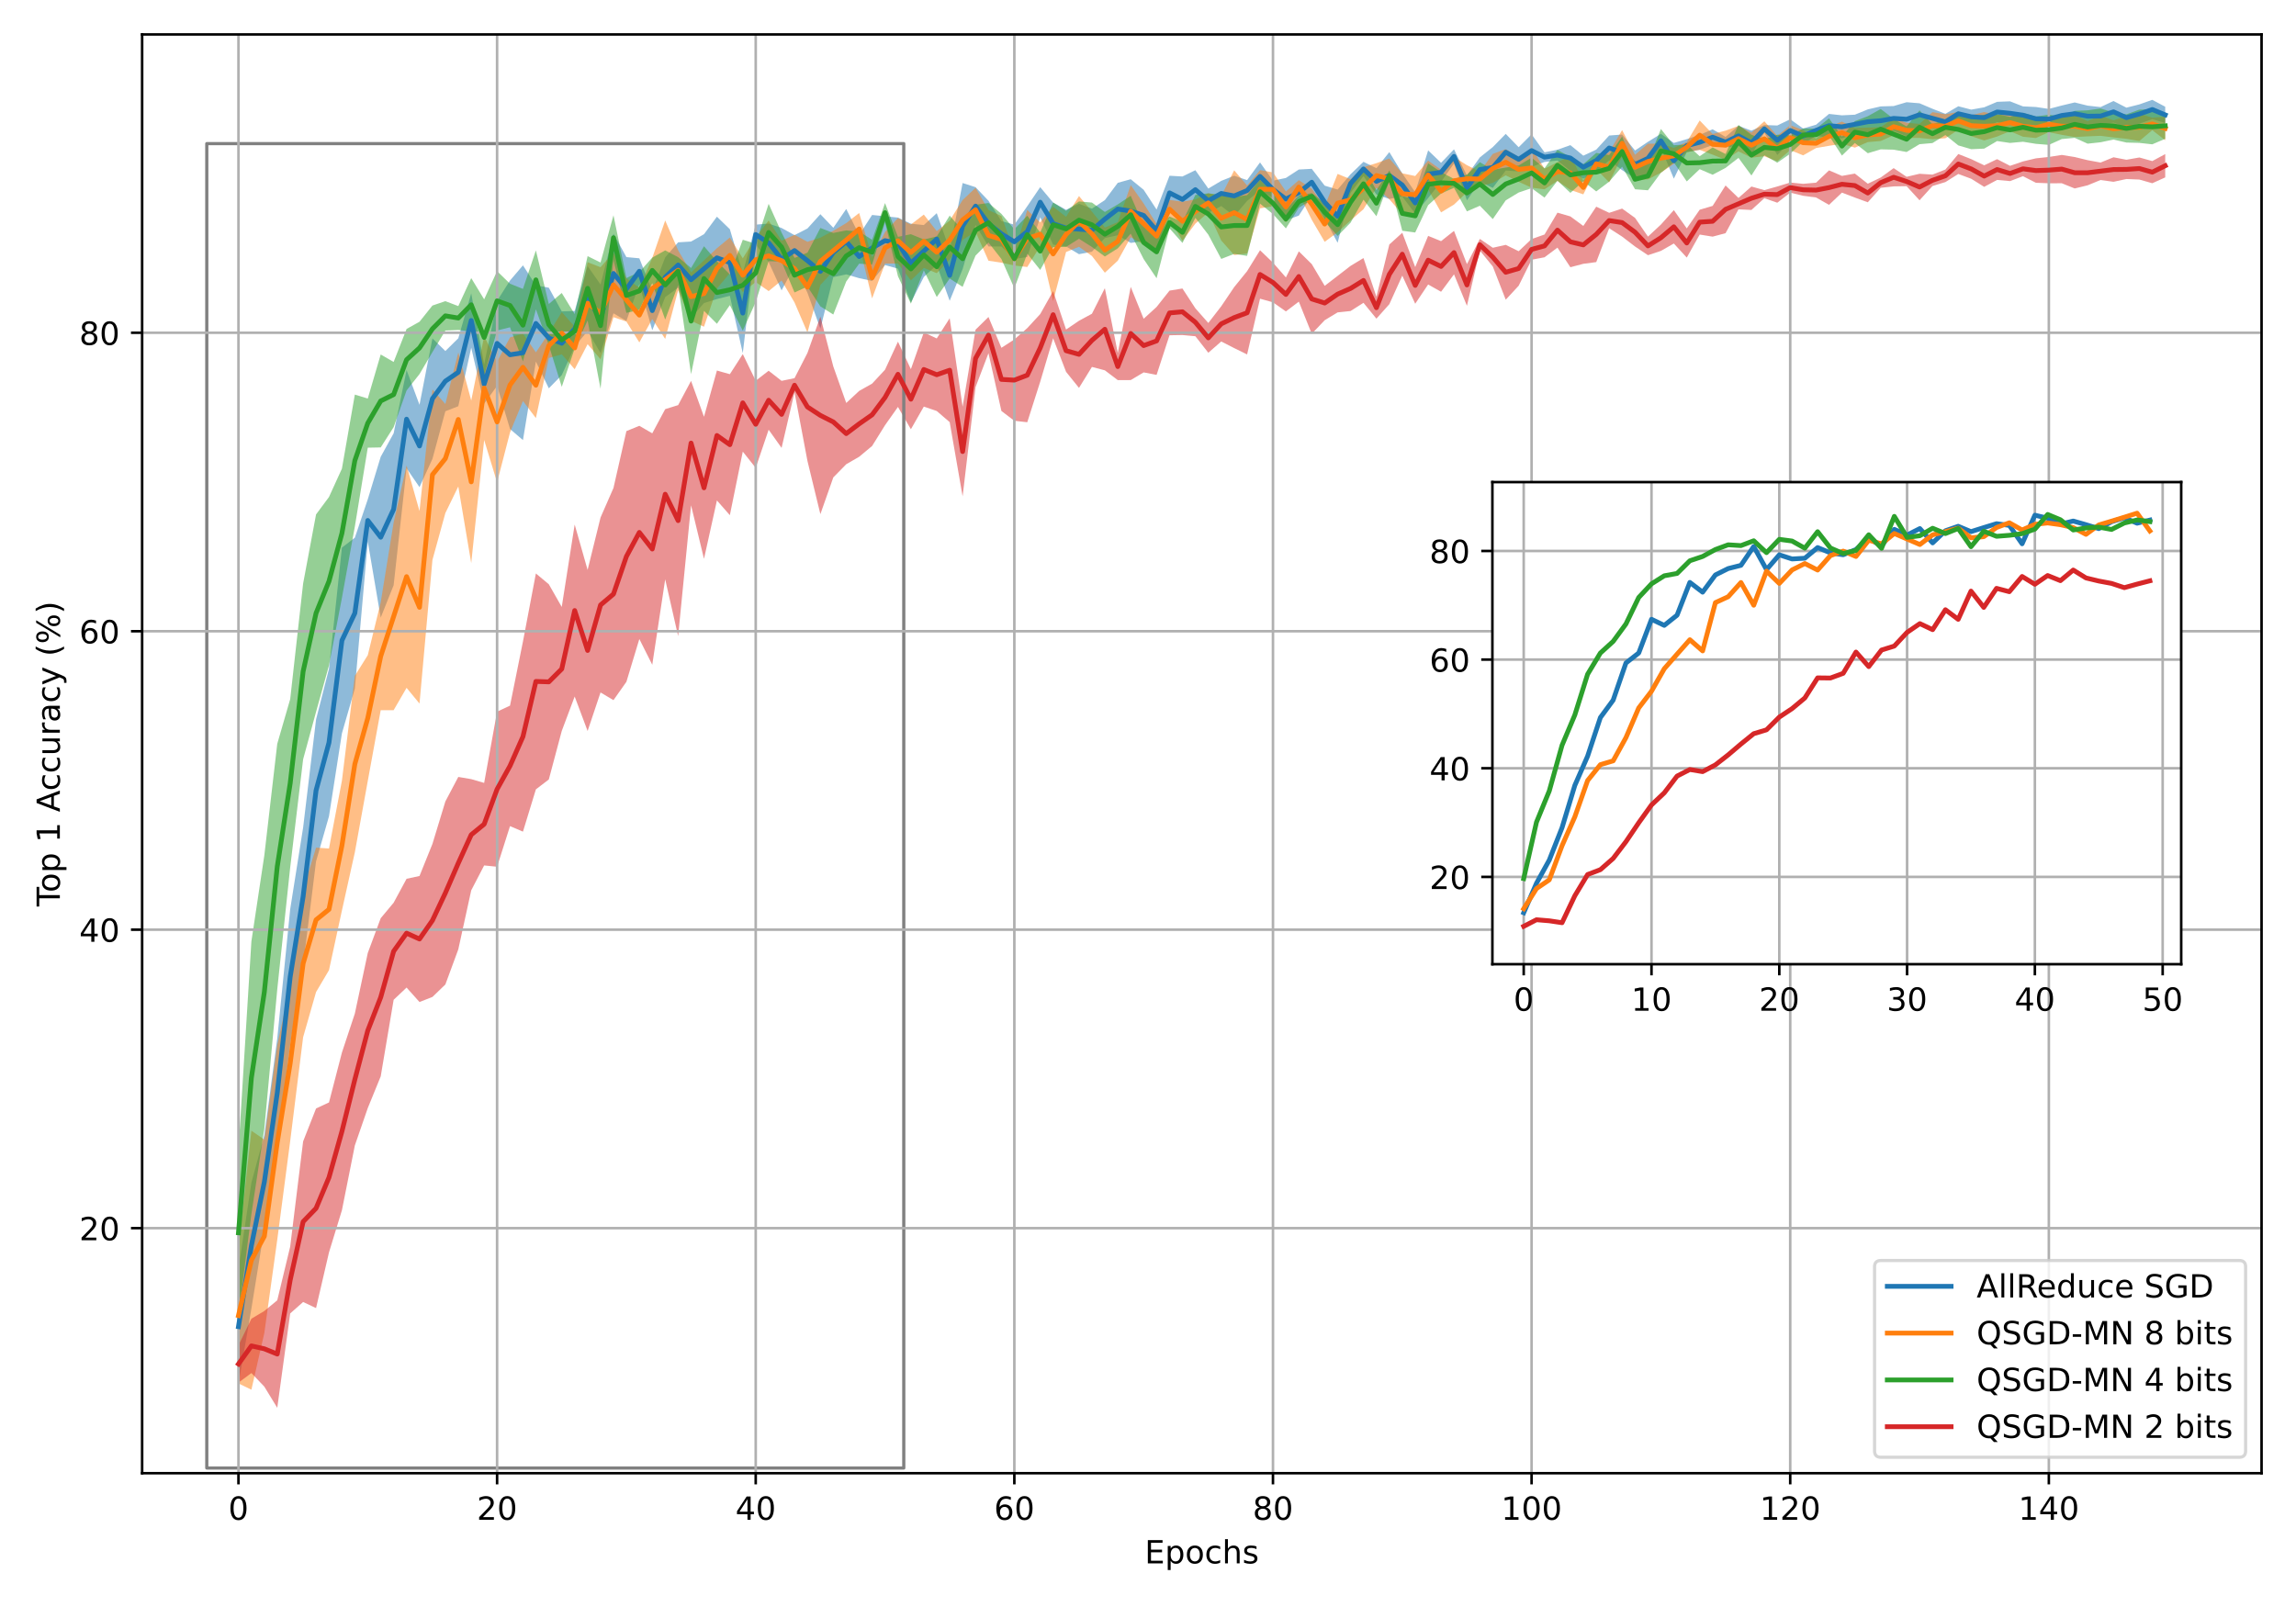 <?xml version="1.0" encoding="utf-8" standalone="no"?>
<!DOCTYPE svg PUBLIC "-//W3C//DTD SVG 1.1//EN"
  "http://www.w3.org/Graphics/SVG/1.1/DTD/svg11.dtd">
<!-- Created with matplotlib (https://matplotlib.org/) -->
<svg height="504pt" version="1.1" viewBox="0 0 720 504" width="720pt" xmlns="http://www.w3.org/2000/svg" xmlns:xlink="http://www.w3.org/1999/xlink">
 <defs>
  <style type="text/css">*{stroke-linecap:butt;stroke-linejoin:round;}</style>
 </defs>
 <g id="figure_1">
  <g id="patch_1">
   <path d="M 0 504 
L 720 504 
L 720 0 
L 0 0 
z
" style="fill:#ffffff;"/>
  </g>
  <g id="axes_1">
   <g id="patch_2">
    <path d="M 44.57 462.04 
L 709.2 462.04 
L 709.2 10.8 
L 44.57 10.8 
z
" style="fill:#ffffff;"/>
   </g>
   <g id="PolyCollection_1">
    <path clip-path="url(#p3ce6b4b70d)" d="M 74.78 398.028 
L 74.78 434.126 
L 78.836 410.428 
L 82.891 385.417 
L 86.946 359.831 
L 91.001 327.573 
L 95.056 302.802 
L 99.111 270.146 
L 103.166 256.013 
L 107.221 229.992 
L 111.276 215.966 
L 115.331 169.859 
L 119.386 193.712 
L 123.442 183.532 
L 127.497 146.868 
L 131.552 152.789 
L 135.607 143.915 
L 139.662 128.983 
L 143.717 127.405 
L 147.772 109.047 
L 151.827 126.596 
L 155.882 121.037 
L 159.937 134.55 
L 163.993 138.028 
L 168.048 113.389 
L 172.103 121.781 
L 176.158 117.65 
L 180.213 108.719 
L 184.268 103.796 
L 188.323 110.722 
L 192.378 98.257 
L 196.433 100.667 
L 200.488 89.138 
L 204.543 103.599 
L 208.599 93.176 
L 212.654 90.213 
L 216.709 99.699 
L 220.764 95.051 
L 224.819 93.782 
L 228.874 92.78 
L 232.929 110.752 
L 236.984 76.664 
L 241.039 82.193 
L 245.094 91.066 
L 249.15 83.42 
L 253.205 91.814 
L 257.26 103.059 
L 261.315 86.918 
L 265.37 86.048 
L 269.425 87.24 
L 273.48 88.105 
L 277.535 83.123 
L 281.59 84.265 
L 285.645 94.87 
L 289.7 86.862 
L 293.756 83.092 
L 297.811 94.335 
L 301.866 84.408 
L 305.921 70.584 
L 309.976 77.301 
L 314.031 77.303 
L 318.086 81.225 
L 322.141 80.613 
L 326.196 68.132 
L 330.251 76.721 
L 334.307 77.296 
L 338.362 79.719 
L 342.417 78.937 
L 346.472 74.661 
L 350.527 73.782 
L 354.582 76.186 
L 358.637 75.616 
L 362.692 78.926 
L 366.747 65.851 
L 370.802 69.733 
L 374.857 65.572 
L 378.913 66.767 
L 382.968 64.609 
L 387.023 67.773 
L 391.078 63.019 
L 395.133 59.699 
L 399.188 62.112 
L 403.243 69.088 
L 407.298 67.617 
L 411.353 61.352 
L 415.408 68.594 
L 419.463 76.147 
L 423.519 60.462 
L 427.574 55.225 
L 431.629 60.996 
L 435.684 62.395 
L 439.739 61.642 
L 443.794 66.999 
L 447.849 62.105 
L 451.904 57.018 
L 455.959 51.281 
L 460.014 62.823 
L 464.07 56.983 
L 468.125 58.933 
L 472.18 53.48 
L 476.235 53.768 
L 480.29 52.337 
L 484.345 50.793 
L 488.4 50.335 
L 492.455 53.601 
L 496.51 56.058 
L 500.565 53.75 
L 504.62 50.309 
L 508.676 53.361 
L 512.731 55.938 
L 516.786 54.834 
L 520.841 46.357 
L 524.896 56.032 
L 528.951 47.712 
L 533.006 46.961 
L 537.061 45.5 
L 541.116 46.22 
L 545.171 45.792 
L 549.227 48.637 
L 553.282 41.624 
L 557.337 48.611 
L 561.392 44.442 
L 565.447 45.01 
L 569.502 42.643 
L 573.557 43.103 
L 577.612 43.387 
L 581.667 42.036 
L 585.722 42.053 
L 589.777 42.349 
L 593.833 40.998 
L 597.888 42.748 
L 601.943 39.578 
L 605.998 40.145 
L 610.053 40.756 
L 614.108 38.006 
L 618.163 38.872 
L 622.218 40.144 
L 626.273 38.299 
L 630.328 39.277 
L 634.384 38.877 
L 638.439 40.973 
L 642.494 40.555 
L 646.549 39.33 
L 650.604 39.204 
L 654.659 39.754 
L 658.714 39.216 
L 662.769 38.463 
L 666.824 40.036 
L 670.879 38.774 
L 674.934 37.37 
L 678.99 38.587 
L 678.99 33.476 
L 678.99 33.476 
L 674.934 31.311 
L 670.879 32.741 
L 666.824 33.765 
L 662.769 31.68 
L 658.714 33.578 
L 654.659 33.133 
L 650.604 32.129 
L 646.549 33.099 
L 642.494 34.159 
L 638.439 33.558 
L 634.384 33.369 
L 630.328 31.781 
L 626.273 31.936 
L 622.218 33.657 
L 618.163 34.38 
L 614.108 33.327 
L 610.053 35.696 
L 605.998 34.112 
L 601.943 32.394 
L 597.888 32.058 
L 593.833 33.26 
L 589.777 33.371 
L 585.722 34.307 
L 581.667 35.969 
L 577.612 36.172 
L 573.557 35.725 
L 569.502 39.11 
L 565.447 40.308 
L 561.392 37.403 
L 557.337 39.358 
L 553.282 39.215 
L 549.227 40.978 
L 545.171 39.435 
L 541.116 42.937 
L 537.061 40.549 
L 533.006 42.288 
L 528.951 43.64 
L 524.896 44.826 
L 520.841 41.978 
L 516.786 44.47 
L 512.731 47.205 
L 508.676 42.195 
L 504.62 42.505 
L 500.565 46.925 
L 496.51 48.822 
L 492.455 45.52 
L 488.4 46.959 
L 484.345 47.78 
L 480.29 42.122 
L 476.235 46.177 
L 472.18 41.985 
L 468.125 46.13 
L 464.07 49.359 
L 460.014 55.038 
L 455.959 46.835 
L 451.904 51.062 
L 447.849 47.163 
L 443.794 60.278 
L 439.739 54.39 
L 435.684 47.696 
L 431.629 52.752 
L 427.574 50.752 
L 423.519 54.656 
L 419.463 59.447 
L 415.408 58.225 
L 411.353 52.944 
L 407.298 53.169 
L 403.243 55.812 
L 399.188 56.663 
L 395.133 50.94 
L 391.078 56.487 
L 387.023 55.115 
L 382.968 56.726 
L 378.913 59.138 
L 374.857 53.385 
L 370.802 55.35 
L 366.747 55.118 
L 362.692 65.718 
L 358.637 59.522 
L 354.582 56.209 
L 350.527 57.334 
L 346.472 62.762 
L 342.417 65.433 
L 338.362 63.92 
L 334.307 65.795 
L 330.251 63.536 
L 326.196 58.687 
L 322.141 64.671 
L 318.086 70.458 
L 314.031 69.353 
L 309.976 62.956 
L 305.921 58.703 
L 301.866 57.403 
L 297.811 78.373 
L 293.756 66.855 
L 289.7 70.58 
L 285.645 70.16 
L 281.59 68.241 
L 277.535 67.829 
L 273.48 67.418 
L 269.425 73.676 
L 265.37 65.544 
L 261.315 71.438 
L 257.26 67.181 
L 253.205 71.661 
L 249.15 73.748 
L 245.094 71.495 
L 241.039 70.13 
L 236.984 70.448 
L 232.929 85.632 
L 228.874 71.884 
L 224.819 67.957 
L 220.764 73.452 
L 216.709 75.751 
L 212.654 76.005 
L 208.599 80.72 
L 204.543 91.231 
L 200.488 81.011 
L 196.433 80.634 
L 192.378 73.262 
L 188.323 89.227 
L 184.268 83.447 
L 180.213 97.537 
L 176.158 97.656 
L 172.103 90.234 
L 168.048 89.485 
L 163.993 83.219 
L 159.937 87.978 
L 155.882 94.36 
L 151.827 114.305 
L 147.772 91.998 
L 143.717 106.092 
L 139.662 110.09 
L 135.607 106.128 
L 131.552 126.963 
L 127.497 116.063 
L 123.442 135.892 
L 119.386 143.264 
L 115.331 156.604 
L 111.276 168.635 
L 107.221 171.749 
L 103.166 209.762 
L 99.111 225.657 
L 95.056 259.549 
L 91.001 285.147 
L 86.946 325.698 
L 82.891 356.011 
L 78.836 370.901 
L 74.78 398.028 
z
" style="fill:#1f77b4;fill-opacity:0.5;"/>
   </g>
   <g id="PolyCollection_2">
    <path clip-path="url(#p3ce6b4b70d)" d="M 74.78 391.325 
L 74.78 433.882 
L 78.836 435.847 
L 82.891 418.071 
L 86.946 388.806 
L 91.001 357.88 
L 95.056 325.299 
L 99.111 311.137 
L 103.166 304.278 
L 107.221 285.563 
L 111.276 267.3 
L 115.331 244.938 
L 119.386 222.74 
L 123.442 222.731 
L 127.497 215.728 
L 131.552 220.655 
L 135.607 175.609 
L 139.662 160.906 
L 143.717 152.576 
L 147.772 176.622 
L 151.827 137.997 
L 155.882 151.272 
L 159.937 135.632 
L 163.993 125.77 
L 168.048 131.12 
L 172.103 112.28 
L 176.158 111.117 
L 180.213 115.798 
L 184.268 107.935 
L 188.323 112.672 
L 192.378 99.48 
L 196.433 100.845 
L 200.488 107.397 
L 204.543 100.044 
L 208.599 106.306 
L 212.654 91.009 
L 216.709 100.631 
L 220.764 102.467 
L 224.819 90.469 
L 228.874 85.684 
L 232.929 91.598 
L 236.984 88.462 
L 241.039 91.302 
L 245.094 87.971 
L 249.15 94.858 
L 253.205 104.285 
L 257.26 89.393 
L 261.315 84.973 
L 265.37 80.611 
L 269.425 76.84 
L 273.48 93.583 
L 277.535 82.659 
L 281.59 82.662 
L 285.645 87.936 
L 289.7 84.023 
L 293.756 85.671 
L 297.811 81.402 
L 301.866 75.235 
L 305.921 72.663 
L 309.976 81.779 
L 314.031 82.378 
L 318.086 83.273 
L 322.141 83.739 
L 326.196 77.194 
L 330.251 94.438 
L 334.307 79.027 
L 338.362 77.399 
L 342.417 80.28 
L 346.472 85.528 
L 350.527 81.762 
L 354.582 74.426 
L 358.637 76.614 
L 362.692 77.91 
L 366.747 68.498 
L 370.802 75.535 
L 374.857 70.135 
L 378.913 66.644 
L 382.968 75.431 
L 387.023 79.988 
L 391.078 79.503 
L 395.133 65.33 
L 399.188 64.711 
L 403.243 69.785 
L 407.298 60.813 
L 411.353 68.924 
L 415.408 75.85 
L 419.463 72.826 
L 423.519 69.148 
L 427.574 65.613 
L 431.629 58.917 
L 435.684 62.482 
L 439.739 67.161 
L 443.794 66.956 
L 447.849 59.366 
L 451.904 66.613 
L 455.959 64.154 
L 460.014 60.295 
L 464.07 58.453 
L 468.125 57.351 
L 472.18 54.996 
L 476.235 57.016 
L 480.29 58.849 
L 484.345 59.373 
L 488.4 56.733 
L 492.455 59.548 
L 496.51 60.958 
L 500.565 53.052 
L 504.62 57.178 
L 508.676 49.09 
L 512.731 56.427 
L 516.786 56.257 
L 520.841 54.15 
L 524.896 51.368 
L 528.951 47.725 
L 533.006 46.996 
L 537.061 48.503 
L 541.116 50.103 
L 545.171 47.475 
L 549.227 49.45 
L 553.282 49.013 
L 557.337 50.586 
L 561.392 47.073 
L 565.447 48.724 
L 569.502 46.43 
L 573.557 45.73 
L 577.612 45.083 
L 581.667 46.304 
L 585.722 44.565 
L 589.777 44.223 
L 593.833 42.42 
L 597.888 43.249 
L 601.943 43.264 
L 605.998 43.654 
L 610.053 43.359 
L 614.108 40.714 
L 618.163 42.699 
L 622.218 44.048 
L 626.273 42.824 
L 630.328 41.14 
L 634.384 42.881 
L 638.439 43.29 
L 642.494 41.442 
L 646.549 42.283 
L 650.604 42.968 
L 654.659 42.769 
L 658.714 42.596 
L 662.769 43.106 
L 666.824 43.53 
L 670.879 44.228 
L 674.934 40.821 
L 678.99 43.977 
L 678.99 36.588 
L 678.99 36.588 
L 674.934 36.91 
L 670.879 35.606 
L 666.824 36.394 
L 662.769 37.733 
L 658.714 36.232 
L 654.659 37.979 
L 650.604 36.134 
L 646.549 36.911 
L 642.494 36.472 
L 638.439 36.817 
L 634.384 36.312 
L 630.328 35.768 
L 626.273 36.004 
L 622.218 35.146 
L 618.163 36.129 
L 614.108 35.098 
L 610.053 35.835 
L 605.998 35.174 
L 601.943 38.855 
L 597.888 38.504 
L 593.833 37.048 
L 589.777 39.907 
L 585.722 40.022 
L 581.667 40.111 
L 577.612 38.133 
L 573.557 39.771 
L 569.502 43.459 
L 565.447 40.8 
L 561.392 39.25 
L 557.337 42.594 
L 553.282 38.042 
L 549.227 41.627 
L 545.171 39.488 
L 541.116 40.974 
L 537.061 42.026 
L 533.006 37.774 
L 528.951 44.54 
L 524.896 46.383 
L 520.841 45.063 
L 516.786 45.059 
L 512.731 48.545 
L 508.676 40.799 
L 504.62 47.702 
L 500.565 49.726 
L 496.51 56.628 
L 492.455 48.898 
L 488.4 50.89 
L 484.345 52.912 
L 480.29 46.488 
L 476.235 49.235 
L 472.18 46.776 
L 468.125 48.26 
L 464.07 53.832 
L 460.014 51.806 
L 455.959 49.228 
L 451.904 53.259 
L 447.849 50.359 
L 443.794 55.202 
L 439.739 54.356 
L 435.684 49.712 
L 431.629 51.174 
L 427.574 52.431 
L 423.519 56.209 
L 419.463 54.542 
L 415.408 64.682 
L 411.353 59.175 
L 407.298 56.5 
L 403.243 60.051 
L 399.188 54.064 
L 395.133 53.353 
L 391.078 58.195 
L 387.023 53.413 
L 382.968 61.443 
L 378.913 60.632 
L 374.857 62.534 
L 370.802 63.259 
L 366.747 62.709 
L 362.692 70.208 
L 358.637 63.825 
L 354.582 58.06 
L 350.527 69.647 
L 346.472 71.366 
L 342.417 66.376 
L 338.362 61.486 
L 334.307 67.994 
L 330.251 64.833 
L 326.196 69.736 
L 322.141 65.842 
L 318.086 79.014 
L 314.031 67.751 
L 309.976 65.882 
L 305.921 58.91 
L 301.866 62.737 
L 297.811 69.184 
L 293.756 72.503 
L 289.7 67.295 
L 285.645 70.42 
L 281.59 68.381 
L 277.535 72.772 
L 273.48 80.68 
L 269.425 66.799 
L 265.37 69.976 
L 261.315 72.378 
L 257.26 74.539 
L 253.205 75.828 
L 249.15 73.645 
L 245.094 75.505 
L 241.039 69.157 
L 236.984 74.465 
L 232.929 81.018 
L 228.874 74.501 
L 224.819 77.851 
L 220.764 81.667 
L 216.709 85.423 
L 212.654 78.5 
L 208.599 69.144 
L 204.543 80.891 
L 200.488 90.267 
L 196.433 87.312 
L 192.378 79.17 
L 188.323 83.803 
L 184.268 82.232 
L 180.213 102.433 
L 176.158 97.882 
L 172.103 104.489 
L 168.048 110.513 
L 163.993 104.619 
L 159.937 105.818 
L 155.882 113.396 
L 151.827 105.464 
L 147.772 125.617 
L 143.717 110.538 
L 139.662 126.707 
L 135.607 122.15 
L 131.552 160.289 
L 127.497 145.974 
L 123.442 163.881 
L 119.386 188.918 
L 115.331 205.479 
L 111.276 211.958 
L 107.221 244.84 
L 103.166 266.118 
L 99.111 265.84 
L 95.056 279.056 
L 91.001 309.001 
L 86.946 327.803 
L 82.891 357.407 
L 78.836 354.623 
L 74.78 391.325 
z
" style="fill:#ff7f0e;fill-opacity:0.5;"/>
   </g>
   <g id="PolyCollection_3">
    <path clip-path="url(#p3ce6b4b70d)" d="M 74.78 360.817 
L 74.78 412.468 
L 78.836 380.79 
L 82.891 354.007 
L 86.946 310.29 
L 91.001 272.054 
L 95.056 238.144 
L 99.111 223.26 
L 103.166 208.705 
L 107.221 187.525 
L 111.276 165.136 
L 115.331 140.405 
L 119.386 140.326 
L 123.442 133.963 
L 127.497 122.466 
L 131.552 117.324 
L 135.607 110.43 
L 139.662 103.671 
L 143.717 103.492 
L 147.772 103.953 
L 151.827 117.771 
L 155.882 103.657 
L 159.937 102.644 
L 163.993 113.365 
L 168.048 97.005 
L 172.103 108.256 
L 176.158 121.319 
L 180.213 109.314 
L 184.268 100.518 
L 188.323 121.913 
L 192.378 81.6 
L 196.433 98.134 
L 200.488 97.162 
L 204.543 88.805 
L 208.599 100.217 
L 212.654 89.408 
L 216.709 117.358 
L 220.764 97.489 
L 224.819 101.552 
L 228.874 95.698 
L 232.929 103.73 
L 236.984 94.699 
L 241.039 81.91 
L 245.094 82.032 
L 249.15 91.723 
L 253.205 89.882 
L 257.26 96.09 
L 261.315 98.645 
L 265.37 88.292 
L 269.425 82.692 
L 273.48 82.973 
L 277.535 69.716 
L 281.59 86.634 
L 285.645 95.235 
L 289.7 84.795 
L 293.756 93.151 
L 297.811 87.35 
L 301.866 89.968 
L 305.921 80.159 
L 309.976 76.047 
L 314.031 81.231 
L 318.086 90.39 
L 322.141 79.56 
L 326.196 84.653 
L 330.251 77.491 
L 334.307 77.435 
L 338.362 74.89 
L 342.417 77.457 
L 346.472 80.455 
L 350.527 77.887 
L 354.582 73.273 
L 358.637 81.251 
L 362.692 87.264 
L 366.747 71.622 
L 370.802 76.196 
L 374.857 68.338 
L 378.913 73.596 
L 382.968 81.206 
L 387.023 79.631 
L 391.078 80.247 
L 395.133 63.866 
L 399.188 67.127 
L 403.243 71.626 
L 407.298 65.158 
L 411.353 62.61 
L 415.408 69.445 
L 419.463 73.993 
L 423.519 69.839 
L 427.574 62.637 
L 431.629 67.811 
L 435.684 56.726 
L 439.739 72.369 
L 443.794 72.912 
L 447.849 64.344 
L 451.904 60.694 
L 455.959 58.897 
L 460.014 66.292 
L 464.07 64.526 
L 468.125 68.708 
L 472.18 62.844 
L 476.235 60.38 
L 480.29 59.011 
L 484.345 61.968 
L 488.4 56.684 
L 492.455 60.481 
L 496.51 56.854 
L 500.565 60.033 
L 504.62 56.977 
L 508.676 52.286 
L 512.731 59.361 
L 516.786 59.676 
L 520.841 54.194 
L 524.896 50.935 
L 528.951 56.904 
L 533.006 53.054 
L 537.061 54.806 
L 541.116 52.659 
L 545.171 49.519 
L 549.227 55.035 
L 553.282 48.691 
L 557.337 51.024 
L 561.392 48.213 
L 565.447 44.385 
L 569.502 44.151 
L 573.557 42.535 
L 577.612 48.791 
L 581.667 44.85 
L 585.722 48.053 
L 589.777 46.84 
L 593.833 46.942 
L 597.888 47.67 
L 601.943 45.225 
L 605.998 44.867 
L 610.053 42.355 
L 614.108 45.608 
L 618.163 46.791 
L 622.218 46.615 
L 626.273 44.239 
L 630.328 44.829 
L 634.384 44.452 
L 638.439 45.11 
L 642.494 45.439 
L 646.549 43.613 
L 650.604 43.233 
L 654.659 45.059 
L 658.714 44.619 
L 662.769 43.77 
L 666.824 44.708 
L 670.879 44.813 
L 674.934 45.262 
L 678.99 43.524 
L 678.99 35.396 
L 678.99 35.396 
L 674.934 34.297 
L 670.879 34.381 
L 666.824 35.857 
L 662.769 35.241 
L 658.714 34.026 
L 654.659 34.591 
L 650.604 34.772 
L 646.549 36.678 
L 642.494 35.948 
L 638.439 36.552 
L 634.384 35.381 
L 630.328 36.65 
L 626.273 35.777 
L 622.218 35.96 
L 618.163 36.973 
L 614.108 35.596 
L 610.053 37.478 
L 605.998 38.988 
L 601.943 34.609 
L 597.888 39.659 
L 593.833 37.279 
L 589.777 34.182 
L 585.722 36.442 
L 581.667 38 
L 577.612 42.835 
L 573.557 37.116 
L 569.502 40.345 
L 565.447 40.293 
L 561.392 42.407 
L 557.337 42.247 
L 553.282 43.757 
L 549.227 42.259 
L 545.171 39.181 
L 541.116 48.29 
L 537.061 46.235 
L 533.006 48.993 
L 528.951 45.325 
L 524.896 45.535 
L 520.841 40.448 
L 516.786 50.689 
L 512.731 53.107 
L 508.676 42.813 
L 504.62 48.634 
L 500.565 47.956 
L 496.51 51.5 
L 492.455 49.244 
L 488.4 47.008 
L 484.345 52.785 
L 480.29 49.435 
L 476.235 51.905 
L 472.18 52.548 
L 468.125 53.267 
L 464.07 50.867 
L 460.014 54.768 
L 455.959 56.13 
L 451.904 53.968 
L 447.849 51.232 
L 443.794 62.5 
L 439.739 61.489 
L 435.684 53.456 
L 431.629 59.648 
L 427.574 52.664 
L 423.519 56.981 
L 419.463 66.904 
L 415.408 63.682 
L 411.353 60.553 
L 407.298 61.295 
L 403.243 65.797 
L 399.188 60.333 
L 395.133 56.372 
L 391.078 61.198 
L 387.023 61.814 
L 382.968 61.153 
L 378.913 60.628 
L 374.857 61.132 
L 370.802 69.545 
L 366.747 67.904 
L 362.692 70.727 
L 358.637 70.798 
L 354.582 61.408 
L 350.527 64.107 
L 346.472 66.475 
L 342.417 63.531 
L 338.362 63.173 
L 334.307 66.113 
L 330.251 63.497 
L 326.196 72.881 
L 322.141 67.644 
L 318.086 71.897 
L 314.031 67.07 
L 309.976 63.662 
L 305.921 64.212 
L 301.866 72.319 
L 297.811 67.624 
L 293.756 74.164 
L 289.7 75.115 
L 285.645 73.451 
L 281.59 74.282 
L 277.535 63.685 
L 273.48 75.2 
L 269.425 72.648 
L 265.37 72.258 
L 261.315 73.057 
L 257.26 71.499 
L 253.205 79.261 
L 249.15 80.893 
L 245.094 72.942 
L 241.039 63.923 
L 236.984 76.455 
L 232.929 75.194 
L 228.874 86.06 
L 224.819 81.943 
L 220.764 77.23 
L 216.709 84.054 
L 212.654 80.649 
L 208.599 78.524 
L 204.543 80.795 
L 200.488 85.327 
L 196.433 87.189 
L 192.378 67.523 
L 188.323 82.332 
L 184.268 80.325 
L 180.213 98.496 
L 176.158 91.885 
L 172.103 95.349 
L 168.048 78.536 
L 163.993 90.606 
L 159.937 88.986 
L 155.882 85.048 
L 151.827 93.878 
L 147.772 87.221 
L 143.717 96 
L 139.662 94.45 
L 135.607 95.826 
L 131.552 100.907 
L 127.497 103.17 
L 123.442 113.52 
L 119.386 111.179 
L 115.331 124.995 
L 111.276 123.757 
L 107.221 146.982 
L 103.166 155.876 
L 99.111 161.341 
L 95.056 183.022 
L 91.001 219.27 
L 86.946 233.277 
L 82.891 268.265 
L 78.836 295.233 
L 74.78 360.817 
z
" style="fill:#2ca02c;fill-opacity:0.5;"/>
   </g>
   <g id="PolyCollection_4">
    <path clip-path="url(#p3ce6b4b70d)" d="M 74.78 421.927 
L 74.78 433.628 
L 78.836 430.627 
L 82.891 434.887 
L 86.946 441.529 
L 91.001 411.931 
L 95.056 408.342 
L 99.111 410.253 
L 103.166 392.789 
L 107.221 379.572 
L 111.276 359.24 
L 115.331 347.521 
L 119.386 337.585 
L 123.442 313.564 
L 127.497 309.729 
L 131.552 314.263 
L 135.607 312.668 
L 139.662 308.758 
L 143.717 297.752 
L 147.772 279.232 
L 151.827 271.423 
L 155.882 271.83 
L 159.937 259.094 
L 163.993 260.826 
L 168.048 247.569 
L 172.103 244.462 
L 176.158 229.254 
L 180.213 218.449 
L 184.268 229.259 
L 188.323 217.173 
L 192.378 219.584 
L 196.433 213.834 
L 200.488 200.412 
L 204.543 208.482 
L 208.599 181.689 
L 212.654 199.495 
L 216.709 158.466 
L 220.764 175.269 
L 224.819 156.959 
L 228.874 161.573 
L 232.929 141.64 
L 236.984 146.727 
L 241.039 134.77 
L 245.094 140.469 
L 249.15 123.025 
L 253.205 144.554 
L 257.26 161.249 
L 261.315 149.727 
L 265.37 145.595 
L 269.425 143.254 
L 273.48 139.872 
L 277.535 133.359 
L 281.59 127.62 
L 285.645 134.623 
L 289.7 127.515 
L 293.756 128.905 
L 297.811 132.393 
L 301.866 155.667 
L 305.921 121.418 
L 309.976 110.77 
L 314.031 128.894 
L 318.086 131.971 
L 322.141 132.425 
L 326.196 119.723 
L 330.251 106.085 
L 334.307 116.614 
L 338.362 121.651 
L 342.417 115.077 
L 346.472 116.146 
L 350.527 119.214 
L 354.582 119.202 
L 358.637 116.79 
L 362.692 117.573 
L 366.747 105.146 
L 370.802 105.08 
L 374.857 105.451 
L 378.913 110.631 
L 382.968 107.096 
L 387.023 109.168 
L 391.078 111.16 
L 395.133 93.675 
L 399.188 94.813 
L 403.243 97.668 
L 407.298 94.605 
L 411.353 104.688 
L 415.408 100.43 
L 419.463 97.974 
L 423.519 97.547 
L 427.574 94.97 
L 431.629 99.941 
L 435.684 95.396 
L 439.739 86.452 
L 443.794 95.259 
L 447.849 89.22 
L 451.904 91.503 
L 455.959 86.041 
L 460.014 95.907 
L 464.07 78.581 
L 468.125 83.576 
L 472.18 93.993 
L 476.235 89.621 
L 480.29 81.461 
L 484.345 80.693 
L 488.4 77.669 
L 492.455 83.81 
L 496.51 82.736 
L 500.565 82.198 
L 504.62 71.59 
L 508.676 74.201 
L 512.731 77.314 
L 516.786 80.036 
L 520.841 78.692 
L 524.896 76.372 
L 528.951 80.784 
L 533.006 73.564 
L 537.061 74.218 
L 541.116 73.134 
L 545.171 65.652 
L 549.227 65.852 
L 553.282 62.161 
L 557.337 63.578 
L 561.392 60.42 
L 565.447 61.401 
L 569.502 61.935 
L 573.557 64.25 
L 577.612 60.411 
L 581.667 61.959 
L 585.722 63.44 
L 589.777 58.898 
L 593.833 58.457 
L 597.888 58.386 
L 601.943 62.812 
L 605.998 58.345 
L 610.053 57.105 
L 614.108 54.561 
L 618.163 56.07 
L 622.218 58.604 
L 626.273 56.428 
L 630.328 56.798 
L 634.384 55.258 
L 638.439 57.324 
L 642.494 57.48 
L 646.549 57.473 
L 650.604 59.106 
L 654.659 58.117 
L 658.714 56.455 
L 662.769 57.016 
L 666.824 56.146 
L 670.879 56.313 
L 674.934 57.47 
L 678.99 55.641 
L 678.99 48.325 
L 678.99 48.325 
L 674.934 50.518 
L 670.879 49.391 
L 666.824 50.106 
L 662.769 49.327 
L 658.714 50.985 
L 654.659 50.237 
L 650.604 49.248 
L 646.549 48.596 
L 642.494 49.229 
L 638.439 49.659 
L 634.384 50.628 
L 630.328 52.013 
L 626.273 49.915 
L 622.218 51.852 
L 618.163 49.908 
L 614.108 48.308 
L 610.053 53.169 
L 605.998 54.762 
L 601.943 54.501 
L 597.888 55.453 
L 593.833 52.731 
L 589.777 55.672 
L 585.722 57.62 
L 581.667 54.44 
L 577.612 55.165 
L 573.557 53.428 
L 569.502 57.297 
L 565.447 57.648 
L 561.392 57.258 
L 557.337 58.488 
L 553.282 59.631 
L 549.227 58.499 
L 545.171 62.081 
L 541.116 58.165 
L 537.061 64.576 
L 533.006 65.779 
L 528.951 71.631 
L 524.896 65.896 
L 520.841 70.432 
L 516.786 74.207 
L 512.731 68.336 
L 508.676 65.416 
L 504.62 66.747 
L 500.565 64.823 
L 496.51 70.867 
L 492.455 67.873 
L 488.4 66.702 
L 484.345 73.55 
L 480.29 74.975 
L 476.235 78.791 
L 472.18 76.795 
L 468.125 77.706 
L 464.07 74.931 
L 460.014 82.835 
L 455.959 72.407 
L 451.904 75.629 
L 447.849 73.981 
L 443.794 83.756 
L 439.739 73.001 
L 435.684 76.672 
L 431.629 93.061 
L 427.574 80.938 
L 423.519 83.388 
L 419.463 86.526 
L 415.408 89.647 
L 411.353 82.829 
L 407.298 78.834 
L 403.243 87.015 
L 399.188 82.374 
L 395.133 78.484 
L 391.078 85.041 
L 387.023 90.049 
L 382.968 96.052 
L 378.913 101.293 
L 374.857 96.691 
L 370.802 90.481 
L 366.747 91.146 
L 362.692 96.271 
L 358.637 99.978 
L 354.582 89.979 
L 350.527 110.718 
L 346.472 90.384 
L 342.417 98.401 
L 338.362 100.602 
L 334.307 103.354 
L 330.251 91.304 
L 326.196 98.509 
L 322.141 102.9 
L 318.086 106.462 
L 314.031 109.082 
L 309.976 99.417 
L 305.921 103.395 
L 301.866 127.558 
L 297.811 99.824 
L 293.756 106.146 
L 289.7 104.245 
L 285.645 115.786 
L 281.59 107.156 
L 277.535 115.953 
L 273.48 120.317 
L 269.425 122.603 
L 265.37 126.386 
L 261.315 114.942 
L 257.26 99.306 
L 253.205 110.7 
L 249.15 118.607 
L 245.094 119.446 
L 241.039 116.278 
L 236.984 119.404 
L 232.929 111.053 
L 228.874 117.356 
L 224.819 116.21 
L 220.764 130.717 
L 216.709 119.457 
L 212.654 127.059 
L 208.599 128.32 
L 204.543 135.898 
L 200.488 133.547 
L 196.433 135.207 
L 192.378 153.042 
L 188.323 162.309 
L 184.268 178.744 
L 180.213 164.507 
L 176.158 190.357 
L 172.103 183.24 
L 168.048 179.859 
L 163.993 201.201 
L 159.937 221.307 
L 155.882 223.197 
L 151.827 245.542 
L 147.772 244.361 
L 143.717 243.666 
L 139.662 251.354 
L 135.607 264.675 
L 131.552 274.735 
L 127.497 275.612 
L 123.442 283.112 
L 119.386 287.978 
L 115.331 298.883 
L 111.276 317.879 
L 107.221 330.113 
L 103.166 345.759 
L 99.111 347.651 
L 95.056 357.972 
L 91.001 390.971 
L 86.946 407.81 
L 82.891 411.162 
L 78.836 413.594 
L 74.78 421.927 
z
" style="fill:#d62728;fill-opacity:0.5;"/>
   </g>
   <g id="patch_3">
    <path clip-path="url(#p3ce6b4b70d)" d="M 64.845 460.409 
L 283.415 460.409 
L 283.415 45.042 
L 64.845 45.042 
z
" style="fill:none;stroke:#808080;stroke-linejoin:miter;"/>
   </g>
   <g id="matplotlib.axis_1">
    <g id="xtick_1">
     <g id="line2d_1">
      <path clip-path="url(#p3ce6b4b70d)" d="M 74.78 462.04 
L 74.78 10.8 
" style="fill:none;stroke:#b0b0b0;stroke-linecap:square;stroke-width:0.8;"/>
     </g>
     <g id="line2d_2">
      <defs>
       <path d="M 0 0 
L 0 3.5 
" id="m32176acb9a" style="stroke:#000000;stroke-width:0.8;"/>
      </defs>
      <g>
       <use style="stroke:#000000;stroke-width:0.8;" x="74.78" xlink:href="#m32176acb9a" y="462.04"/>
      </g>
     </g>
     <g id="text_1">
      <!-- 0 -->
      <g transform="translate(71.599 476.638)scale(0.1 -0.1)">
       <defs>
        <path d="M 31.781 66.406 
Q 24.172 66.406 20.328 58.906 
Q 16.5 51.422 16.5 36.375 
Q 16.5 21.391 20.328 13.891 
Q 24.172 6.391 31.781 6.391 
Q 39.453 6.391 43.281 13.891 
Q 47.125 21.391 47.125 36.375 
Q 47.125 51.422 43.281 58.906 
Q 39.453 66.406 31.781 66.406 
z
M 31.781 74.219 
Q 44.047 74.219 50.516 64.516 
Q 56.984 54.828 56.984 36.375 
Q 56.984 17.969 50.516 8.266 
Q 44.047 -1.422 31.781 -1.422 
Q 19.531 -1.422 13.062 8.266 
Q 6.594 17.969 6.594 36.375 
Q 6.594 54.828 13.062 64.516 
Q 19.531 74.219 31.781 74.219 
z
" id="DejaVuSans-48"/>
       </defs>
       <use xlink:href="#DejaVuSans-48"/>
      </g>
     </g>
    </g>
    <g id="xtick_2">
     <g id="line2d_3">
      <path clip-path="url(#p3ce6b4b70d)" d="M 155.882 462.04 
L 155.882 10.8 
" style="fill:none;stroke:#b0b0b0;stroke-linecap:square;stroke-width:0.8;"/>
     </g>
     <g id="line2d_4">
      <g>
       <use style="stroke:#000000;stroke-width:0.8;" x="155.882" xlink:href="#m32176acb9a" y="462.04"/>
      </g>
     </g>
     <g id="text_2">
      <!-- 20 -->
      <g transform="translate(149.52 476.638)scale(0.1 -0.1)">
       <defs>
        <path d="M 19.188 8.297 
L 53.609 8.297 
L 53.609 0 
L 7.328 0 
L 7.328 8.297 
Q 12.938 14.109 22.625 23.891 
Q 32.328 33.688 34.812 36.531 
Q 39.547 41.844 41.422 45.531 
Q 43.312 49.219 43.312 52.781 
Q 43.312 58.594 39.234 62.25 
Q 35.156 65.922 28.609 65.922 
Q 23.969 65.922 18.812 64.312 
Q 13.672 62.703 7.812 59.422 
L 7.812 69.391 
Q 13.766 71.781 18.938 73 
Q 24.125 74.219 28.422 74.219 
Q 39.75 74.219 46.484 68.547 
Q 53.219 62.891 53.219 53.422 
Q 53.219 48.922 51.531 44.891 
Q 49.859 40.875 45.406 35.406 
Q 44.188 33.984 37.641 27.219 
Q 31.109 20.453 19.188 8.297 
z
" id="DejaVuSans-50"/>
       </defs>
       <use xlink:href="#DejaVuSans-50"/>
       <use x="63.623" xlink:href="#DejaVuSans-48"/>
      </g>
     </g>
    </g>
    <g id="xtick_3">
     <g id="line2d_5">
      <path clip-path="url(#p3ce6b4b70d)" d="M 236.984 462.04 
L 236.984 10.8 
" style="fill:none;stroke:#b0b0b0;stroke-linecap:square;stroke-width:0.8;"/>
     </g>
     <g id="line2d_6">
      <g>
       <use style="stroke:#000000;stroke-width:0.8;" x="236.984" xlink:href="#m32176acb9a" y="462.04"/>
      </g>
     </g>
     <g id="text_3">
      <!-- 40 -->
      <g transform="translate(230.622 476.638)scale(0.1 -0.1)">
       <defs>
        <path d="M 37.797 64.312 
L 12.891 25.391 
L 37.797 25.391 
z
M 35.203 72.906 
L 47.609 72.906 
L 47.609 25.391 
L 58.016 25.391 
L 58.016 17.188 
L 47.609 17.188 
L 47.609 0 
L 37.797 0 
L 37.797 17.188 
L 4.891 17.188 
L 4.891 26.703 
z
" id="DejaVuSans-52"/>
       </defs>
       <use xlink:href="#DejaVuSans-52"/>
       <use x="63.623" xlink:href="#DejaVuSans-48"/>
      </g>
     </g>
    </g>
    <g id="xtick_4">
     <g id="line2d_7">
      <path clip-path="url(#p3ce6b4b70d)" d="M 318.086 462.04 
L 318.086 10.8 
" style="fill:none;stroke:#b0b0b0;stroke-linecap:square;stroke-width:0.8;"/>
     </g>
     <g id="line2d_8">
      <g>
       <use style="stroke:#000000;stroke-width:0.8;" x="318.086" xlink:href="#m32176acb9a" y="462.04"/>
      </g>
     </g>
     <g id="text_4">
      <!-- 60 -->
      <g transform="translate(311.724 476.638)scale(0.1 -0.1)">
       <defs>
        <path d="M 33.016 40.375 
Q 26.375 40.375 22.484 35.828 
Q 18.609 31.297 18.609 23.391 
Q 18.609 15.531 22.484 10.953 
Q 26.375 6.391 33.016 6.391 
Q 39.656 6.391 43.531 10.953 
Q 47.406 15.531 47.406 23.391 
Q 47.406 31.297 43.531 35.828 
Q 39.656 40.375 33.016 40.375 
z
M 52.594 71.297 
L 52.594 62.312 
Q 48.875 64.062 45.094 64.984 
Q 41.312 65.922 37.594 65.922 
Q 27.828 65.922 22.672 59.328 
Q 17.531 52.734 16.797 39.406 
Q 19.672 43.656 24.016 45.922 
Q 28.375 48.188 33.594 48.188 
Q 44.578 48.188 50.953 41.516 
Q 57.328 34.859 57.328 23.391 
Q 57.328 12.156 50.688 5.359 
Q 44.047 -1.422 33.016 -1.422 
Q 20.359 -1.422 13.672 8.266 
Q 6.984 17.969 6.984 36.375 
Q 6.984 53.656 15.188 63.938 
Q 23.391 74.219 37.203 74.219 
Q 40.922 74.219 44.703 73.484 
Q 48.484 72.75 52.594 71.297 
z
" id="DejaVuSans-54"/>
       </defs>
       <use xlink:href="#DejaVuSans-54"/>
       <use x="63.623" xlink:href="#DejaVuSans-48"/>
      </g>
     </g>
    </g>
    <g id="xtick_5">
     <g id="line2d_9">
      <path clip-path="url(#p3ce6b4b70d)" d="M 399.188 462.04 
L 399.188 10.8 
" style="fill:none;stroke:#b0b0b0;stroke-linecap:square;stroke-width:0.8;"/>
     </g>
     <g id="line2d_10">
      <g>
       <use style="stroke:#000000;stroke-width:0.8;" x="399.188" xlink:href="#m32176acb9a" y="462.04"/>
      </g>
     </g>
     <g id="text_5">
      <!-- 80 -->
      <g transform="translate(392.826 476.638)scale(0.1 -0.1)">
       <defs>
        <path d="M 31.781 34.625 
Q 24.75 34.625 20.719 30.859 
Q 16.703 27.094 16.703 20.516 
Q 16.703 13.922 20.719 10.156 
Q 24.75 6.391 31.781 6.391 
Q 38.812 6.391 42.859 10.172 
Q 46.922 13.969 46.922 20.516 
Q 46.922 27.094 42.891 30.859 
Q 38.875 34.625 31.781 34.625 
z
M 21.922 38.812 
Q 15.578 40.375 12.031 44.719 
Q 8.5 49.078 8.5 55.328 
Q 8.5 64.062 14.719 69.141 
Q 20.953 74.219 31.781 74.219 
Q 42.672 74.219 48.875 69.141 
Q 55.078 64.062 55.078 55.328 
Q 55.078 49.078 51.531 44.719 
Q 48 40.375 41.703 38.812 
Q 48.828 37.156 52.797 32.312 
Q 56.781 27.484 56.781 20.516 
Q 56.781 9.906 50.312 4.234 
Q 43.844 -1.422 31.781 -1.422 
Q 19.734 -1.422 13.25 4.234 
Q 6.781 9.906 6.781 20.516 
Q 6.781 27.484 10.781 32.312 
Q 14.797 37.156 21.922 38.812 
z
M 18.312 54.391 
Q 18.312 48.734 21.844 45.562 
Q 25.391 42.391 31.781 42.391 
Q 38.141 42.391 41.719 45.562 
Q 45.312 48.734 45.312 54.391 
Q 45.312 60.062 41.719 63.234 
Q 38.141 66.406 31.781 66.406 
Q 25.391 66.406 21.844 63.234 
Q 18.312 60.062 18.312 54.391 
z
" id="DejaVuSans-56"/>
       </defs>
       <use xlink:href="#DejaVuSans-56"/>
       <use x="63.623" xlink:href="#DejaVuSans-48"/>
      </g>
     </g>
    </g>
    <g id="xtick_6">
     <g id="line2d_11">
      <path clip-path="url(#p3ce6b4b70d)" d="M 480.29 462.04 
L 480.29 10.8 
" style="fill:none;stroke:#b0b0b0;stroke-linecap:square;stroke-width:0.8;"/>
     </g>
     <g id="line2d_12">
      <g>
       <use style="stroke:#000000;stroke-width:0.8;" x="480.29" xlink:href="#m32176acb9a" y="462.04"/>
      </g>
     </g>
     <g id="text_6">
      <!-- 100 -->
      <g transform="translate(470.746 476.638)scale(0.1 -0.1)">
       <defs>
        <path d="M 12.406 8.297 
L 28.516 8.297 
L 28.516 63.922 
L 10.984 60.406 
L 10.984 69.391 
L 28.422 72.906 
L 38.281 72.906 
L 38.281 8.297 
L 54.391 8.297 
L 54.391 0 
L 12.406 0 
z
" id="DejaVuSans-49"/>
       </defs>
       <use xlink:href="#DejaVuSans-49"/>
       <use x="63.623" xlink:href="#DejaVuSans-48"/>
       <use x="127.246" xlink:href="#DejaVuSans-48"/>
      </g>
     </g>
    </g>
    <g id="xtick_7">
     <g id="line2d_13">
      <path clip-path="url(#p3ce6b4b70d)" d="M 561.392 462.04 
L 561.392 10.8 
" style="fill:none;stroke:#b0b0b0;stroke-linecap:square;stroke-width:0.8;"/>
     </g>
     <g id="line2d_14">
      <g>
       <use style="stroke:#000000;stroke-width:0.8;" x="561.392" xlink:href="#m32176acb9a" y="462.04"/>
      </g>
     </g>
     <g id="text_7">
      <!-- 120 -->
      <g transform="translate(551.848 476.638)scale(0.1 -0.1)">
       <use xlink:href="#DejaVuSans-49"/>
       <use x="63.623" xlink:href="#DejaVuSans-50"/>
       <use x="127.246" xlink:href="#DejaVuSans-48"/>
      </g>
     </g>
    </g>
    <g id="xtick_8">
     <g id="line2d_15">
      <path clip-path="url(#p3ce6b4b70d)" d="M 642.494 462.04 
L 642.494 10.8 
" style="fill:none;stroke:#b0b0b0;stroke-linecap:square;stroke-width:0.8;"/>
     </g>
     <g id="line2d_16">
      <g>
       <use style="stroke:#000000;stroke-width:0.8;" x="642.494" xlink:href="#m32176acb9a" y="462.04"/>
      </g>
     </g>
     <g id="text_8">
      <!-- 140 -->
      <g transform="translate(632.95 476.638)scale(0.1 -0.1)">
       <use xlink:href="#DejaVuSans-49"/>
       <use x="63.623" xlink:href="#DejaVuSans-52"/>
       <use x="127.246" xlink:href="#DejaVuSans-48"/>
      </g>
     </g>
    </g>
    <g id="text_9">
     <!-- Epochs -->
     <g transform="translate(358.969 490.317)scale(0.1 -0.1)">
      <defs>
       <path d="M 9.812 72.906 
L 55.906 72.906 
L 55.906 64.594 
L 19.672 64.594 
L 19.672 43.016 
L 54.391 43.016 
L 54.391 34.719 
L 19.672 34.719 
L 19.672 8.297 
L 56.781 8.297 
L 56.781 0 
L 9.812 0 
z
" id="DejaVuSans-69"/>
       <path d="M 18.109 8.203 
L 18.109 -20.797 
L 9.078 -20.797 
L 9.078 54.688 
L 18.109 54.688 
L 18.109 46.391 
Q 20.953 51.266 25.266 53.625 
Q 29.594 56 35.594 56 
Q 45.562 56 51.781 48.094 
Q 58.016 40.188 58.016 27.297 
Q 58.016 14.406 51.781 6.484 
Q 45.562 -1.422 35.594 -1.422 
Q 29.594 -1.422 25.266 0.953 
Q 20.953 3.328 18.109 8.203 
z
M 48.688 27.297 
Q 48.688 37.203 44.609 42.844 
Q 40.531 48.484 33.406 48.484 
Q 26.266 48.484 22.188 42.844 
Q 18.109 37.203 18.109 27.297 
Q 18.109 17.391 22.188 11.75 
Q 26.266 6.109 33.406 6.109 
Q 40.531 6.109 44.609 11.75 
Q 48.688 17.391 48.688 27.297 
z
" id="DejaVuSans-112"/>
       <path d="M 30.609 48.391 
Q 23.391 48.391 19.188 42.75 
Q 14.984 37.109 14.984 27.297 
Q 14.984 17.484 19.156 11.844 
Q 23.344 6.203 30.609 6.203 
Q 37.797 6.203 41.984 11.859 
Q 46.188 17.531 46.188 27.297 
Q 46.188 37.016 41.984 42.703 
Q 37.797 48.391 30.609 48.391 
z
M 30.609 56 
Q 42.328 56 49.016 48.375 
Q 55.719 40.766 55.719 27.297 
Q 55.719 13.875 49.016 6.219 
Q 42.328 -1.422 30.609 -1.422 
Q 18.844 -1.422 12.172 6.219 
Q 5.516 13.875 5.516 27.297 
Q 5.516 40.766 12.172 48.375 
Q 18.844 56 30.609 56 
z
" id="DejaVuSans-111"/>
       <path d="M 48.781 52.594 
L 48.781 44.188 
Q 44.969 46.297 41.141 47.344 
Q 37.312 48.391 33.406 48.391 
Q 24.656 48.391 19.812 42.844 
Q 14.984 37.312 14.984 27.297 
Q 14.984 17.281 19.812 11.734 
Q 24.656 6.203 33.406 6.203 
Q 37.312 6.203 41.141 7.25 
Q 44.969 8.297 48.781 10.406 
L 48.781 2.094 
Q 45.016 0.344 40.984 -0.531 
Q 36.969 -1.422 32.422 -1.422 
Q 20.062 -1.422 12.781 6.344 
Q 5.516 14.109 5.516 27.297 
Q 5.516 40.672 12.859 48.328 
Q 20.219 56 33.016 56 
Q 37.156 56 41.109 55.141 
Q 45.062 54.297 48.781 52.594 
z
" id="DejaVuSans-99"/>
       <path d="M 54.891 33.016 
L 54.891 0 
L 45.906 0 
L 45.906 32.719 
Q 45.906 40.484 42.875 44.328 
Q 39.844 48.188 33.797 48.188 
Q 26.516 48.188 22.312 43.547 
Q 18.109 38.922 18.109 30.906 
L 18.109 0 
L 9.078 0 
L 9.078 75.984 
L 18.109 75.984 
L 18.109 46.188 
Q 21.344 51.125 25.703 53.562 
Q 30.078 56 35.797 56 
Q 45.219 56 50.047 50.172 
Q 54.891 44.344 54.891 33.016 
z
" id="DejaVuSans-104"/>
       <path d="M 44.281 53.078 
L 44.281 44.578 
Q 40.484 46.531 36.375 47.5 
Q 32.281 48.484 27.875 48.484 
Q 21.188 48.484 17.844 46.438 
Q 14.5 44.391 14.5 40.281 
Q 14.5 37.156 16.891 35.375 
Q 19.281 33.594 26.516 31.984 
L 29.594 31.297 
Q 39.156 29.25 43.188 25.516 
Q 47.219 21.781 47.219 15.094 
Q 47.219 7.469 41.188 3.016 
Q 35.156 -1.422 24.609 -1.422 
Q 20.219 -1.422 15.453 -0.562 
Q 10.688 0.297 5.422 2 
L 5.422 11.281 
Q 10.406 8.688 15.234 7.391 
Q 20.062 6.109 24.812 6.109 
Q 31.156 6.109 34.562 8.281 
Q 37.984 10.453 37.984 14.406 
Q 37.984 18.062 35.516 20.016 
Q 33.062 21.969 24.703 23.781 
L 21.578 24.516 
Q 13.234 26.266 9.516 29.906 
Q 5.812 33.547 5.812 39.891 
Q 5.812 47.609 11.281 51.797 
Q 16.75 56 26.812 56 
Q 31.781 56 36.172 55.266 
Q 40.578 54.547 44.281 53.078 
z
" id="DejaVuSans-115"/>
      </defs>
      <use xlink:href="#DejaVuSans-69"/>
      <use x="63.184" xlink:href="#DejaVuSans-112"/>
      <use x="126.66" xlink:href="#DejaVuSans-111"/>
      <use x="187.842" xlink:href="#DejaVuSans-99"/>
      <use x="242.822" xlink:href="#DejaVuSans-104"/>
      <use x="306.201" xlink:href="#DejaVuSans-115"/>
     </g>
    </g>
   </g>
   <g id="matplotlib.axis_2">
    <g id="ytick_1">
     <g id="line2d_17">
      <path clip-path="url(#p3ce6b4b70d)" d="M 44.57 385.18 
L 709.2 385.18 
" style="fill:none;stroke:#b0b0b0;stroke-linecap:square;stroke-width:0.8;"/>
     </g>
     <g id="line2d_18">
      <defs>
       <path d="M 0 0 
L -3.5 0 
" id="md1f0b79295" style="stroke:#000000;stroke-width:0.8;"/>
      </defs>
      <g>
       <use style="stroke:#000000;stroke-width:0.8;" x="44.57" xlink:href="#md1f0b79295" y="385.18"/>
      </g>
     </g>
     <g id="text_10">
      <!-- 20 -->
      <g transform="translate(24.845 388.979)scale(0.1 -0.1)">
       <use xlink:href="#DejaVuSans-50"/>
       <use x="63.623" xlink:href="#DejaVuSans-48"/>
      </g>
     </g>
    </g>
    <g id="ytick_2">
     <g id="line2d_19">
      <path clip-path="url(#p3ce6b4b70d)" d="M 44.57 291.574 
L 709.2 291.574 
" style="fill:none;stroke:#b0b0b0;stroke-linecap:square;stroke-width:0.8;"/>
     </g>
     <g id="line2d_20">
      <g>
       <use style="stroke:#000000;stroke-width:0.8;" x="44.57" xlink:href="#md1f0b79295" y="291.574"/>
      </g>
     </g>
     <g id="text_11">
      <!-- 40 -->
      <g transform="translate(24.845 295.373)scale(0.1 -0.1)">
       <use xlink:href="#DejaVuSans-52"/>
       <use x="63.623" xlink:href="#DejaVuSans-48"/>
      </g>
     </g>
    </g>
    <g id="ytick_3">
     <g id="line2d_21">
      <path clip-path="url(#p3ce6b4b70d)" d="M 44.57 197.968 
L 709.2 197.968 
" style="fill:none;stroke:#b0b0b0;stroke-linecap:square;stroke-width:0.8;"/>
     </g>
     <g id="line2d_22">
      <g>
       <use style="stroke:#000000;stroke-width:0.8;" x="44.57" xlink:href="#md1f0b79295" y="197.968"/>
      </g>
     </g>
     <g id="text_12">
      <!-- 60 -->
      <g transform="translate(24.845 201.767)scale(0.1 -0.1)">
       <use xlink:href="#DejaVuSans-54"/>
       <use x="63.623" xlink:href="#DejaVuSans-48"/>
      </g>
     </g>
    </g>
    <g id="ytick_4">
     <g id="line2d_23">
      <path clip-path="url(#p3ce6b4b70d)" d="M 44.57 104.362 
L 709.2 104.362 
" style="fill:none;stroke:#b0b0b0;stroke-linecap:square;stroke-width:0.8;"/>
     </g>
     <g id="line2d_24">
      <g>
       <use style="stroke:#000000;stroke-width:0.8;" x="44.57" xlink:href="#md1f0b79295" y="104.362"/>
      </g>
     </g>
     <g id="text_13">
      <!-- 80 -->
      <g transform="translate(24.845 108.161)scale(0.1 -0.1)">
       <use xlink:href="#DejaVuSans-56"/>
       <use x="63.623" xlink:href="#DejaVuSans-48"/>
      </g>
     </g>
    </g>
    <g id="text_14">
     <!-- Top 1 Accuracy (%) -->
     <g transform="translate(18.765 284.286)rotate(-90)scale(0.1 -0.1)">
      <defs>
       <path d="M -0.297 72.906 
L 61.375 72.906 
L 61.375 64.594 
L 35.5 64.594 
L 35.5 0 
L 25.594 0 
L 25.594 64.594 
L -0.297 64.594 
z
" id="DejaVuSans-84"/>
       <path id="DejaVuSans-32"/>
       <path d="M 34.188 63.188 
L 20.797 26.906 
L 47.609 26.906 
z
M 28.609 72.906 
L 39.797 72.906 
L 67.578 0 
L 57.328 0 
L 50.688 18.703 
L 17.828 18.703 
L 11.188 0 
L 0.781 0 
z
" id="DejaVuSans-65"/>
       <path d="M 8.5 21.578 
L 8.5 54.688 
L 17.484 54.688 
L 17.484 21.922 
Q 17.484 14.156 20.5 10.266 
Q 23.531 6.391 29.594 6.391 
Q 36.859 6.391 41.078 11.031 
Q 45.312 15.672 45.312 23.688 
L 45.312 54.688 
L 54.297 54.688 
L 54.297 0 
L 45.312 0 
L 45.312 8.406 
Q 42.047 3.422 37.719 1 
Q 33.406 -1.422 27.688 -1.422 
Q 18.266 -1.422 13.375 4.438 
Q 8.5 10.297 8.5 21.578 
z
M 31.109 56 
z
" id="DejaVuSans-117"/>
       <path d="M 41.109 46.297 
Q 39.594 47.172 37.812 47.578 
Q 36.031 48 33.891 48 
Q 26.266 48 22.188 43.047 
Q 18.109 38.094 18.109 28.812 
L 18.109 0 
L 9.078 0 
L 9.078 54.688 
L 18.109 54.688 
L 18.109 46.188 
Q 20.953 51.172 25.484 53.578 
Q 30.031 56 36.531 56 
Q 37.453 56 38.578 55.875 
Q 39.703 55.766 41.062 55.516 
z
" id="DejaVuSans-114"/>
       <path d="M 34.281 27.484 
Q 23.391 27.484 19.188 25 
Q 14.984 22.516 14.984 16.5 
Q 14.984 11.719 18.141 8.906 
Q 21.297 6.109 26.703 6.109 
Q 34.188 6.109 38.703 11.406 
Q 43.219 16.703 43.219 25.484 
L 43.219 27.484 
z
M 52.203 31.203 
L 52.203 0 
L 43.219 0 
L 43.219 8.297 
Q 40.141 3.328 35.547 0.953 
Q 30.953 -1.422 24.312 -1.422 
Q 15.922 -1.422 10.953 3.297 
Q 6 8.016 6 15.922 
Q 6 25.141 12.172 29.828 
Q 18.359 34.516 30.609 34.516 
L 43.219 34.516 
L 43.219 35.406 
Q 43.219 41.609 39.141 45 
Q 35.062 48.391 27.688 48.391 
Q 23 48.391 18.547 47.266 
Q 14.109 46.141 10.016 43.891 
L 10.016 52.203 
Q 14.938 54.109 19.578 55.047 
Q 24.219 56 28.609 56 
Q 40.484 56 46.344 49.844 
Q 52.203 43.703 52.203 31.203 
z
" id="DejaVuSans-97"/>
       <path d="M 32.172 -5.078 
Q 28.375 -14.844 24.75 -17.812 
Q 21.141 -20.797 15.094 -20.797 
L 7.906 -20.797 
L 7.906 -13.281 
L 13.188 -13.281 
Q 16.891 -13.281 18.938 -11.516 
Q 21 -9.766 23.484 -3.219 
L 25.094 0.875 
L 2.984 54.688 
L 12.5 54.688 
L 29.594 11.922 
L 46.688 54.688 
L 56.203 54.688 
z
" id="DejaVuSans-121"/>
       <path d="M 31 75.875 
Q 24.469 64.656 21.281 53.656 
Q 18.109 42.672 18.109 31.391 
Q 18.109 20.125 21.312 9.062 
Q 24.516 -2 31 -13.188 
L 23.188 -13.188 
Q 15.875 -1.703 12.234 9.375 
Q 8.594 20.453 8.594 31.391 
Q 8.594 42.281 12.203 53.312 
Q 15.828 64.359 23.188 75.875 
z
" id="DejaVuSans-40"/>
       <path d="M 72.703 32.078 
Q 68.453 32.078 66.031 28.469 
Q 63.625 24.859 63.625 18.406 
Q 63.625 12.062 66.031 8.422 
Q 68.453 4.781 72.703 4.781 
Q 76.859 4.781 79.266 8.422 
Q 81.688 12.062 81.688 18.406 
Q 81.688 24.812 79.266 28.438 
Q 76.859 32.078 72.703 32.078 
z
M 72.703 38.281 
Q 80.422 38.281 84.953 32.906 
Q 89.5 27.547 89.5 18.406 
Q 89.5 9.281 84.938 3.922 
Q 80.375 -1.422 72.703 -1.422 
Q 64.891 -1.422 60.344 3.922 
Q 55.812 9.281 55.812 18.406 
Q 55.812 27.594 60.375 32.938 
Q 64.938 38.281 72.703 38.281 
z
M 22.312 68.016 
Q 18.109 68.016 15.688 64.375 
Q 13.281 60.75 13.281 54.391 
Q 13.281 47.953 15.672 44.328 
Q 18.062 40.719 22.312 40.719 
Q 26.562 40.719 28.969 44.328 
Q 31.391 47.953 31.391 54.391 
Q 31.391 60.688 28.953 64.344 
Q 26.516 68.016 22.312 68.016 
z
M 66.406 74.219 
L 74.219 74.219 
L 28.609 -1.422 
L 20.797 -1.422 
z
M 22.312 74.219 
Q 30.031 74.219 34.609 68.875 
Q 39.203 63.531 39.203 54.391 
Q 39.203 45.172 34.641 39.844 
Q 30.078 34.516 22.312 34.516 
Q 14.547 34.516 10.031 39.859 
Q 5.516 45.219 5.516 54.391 
Q 5.516 63.484 10.047 68.844 
Q 14.594 74.219 22.312 74.219 
z
" id="DejaVuSans-37"/>
       <path d="M 8.016 75.875 
L 15.828 75.875 
Q 23.141 64.359 26.781 53.312 
Q 30.422 42.281 30.422 31.391 
Q 30.422 20.453 26.781 9.375 
Q 23.141 -1.703 15.828 -13.188 
L 8.016 -13.188 
Q 14.5 -2 17.703 9.062 
Q 20.906 20.125 20.906 31.391 
Q 20.906 42.672 17.703 53.656 
Q 14.5 64.656 8.016 75.875 
z
" id="DejaVuSans-41"/>
      </defs>
      <use xlink:href="#DejaVuSans-84"/>
      <use x="44.084" xlink:href="#DejaVuSans-111"/>
      <use x="105.266" xlink:href="#DejaVuSans-112"/>
      <use x="168.742" xlink:href="#DejaVuSans-32"/>
      <use x="200.529" xlink:href="#DejaVuSans-49"/>
      <use x="264.152" xlink:href="#DejaVuSans-32"/>
      <use x="295.939" xlink:href="#DejaVuSans-65"/>
      <use x="362.598" xlink:href="#DejaVuSans-99"/>
      <use x="417.578" xlink:href="#DejaVuSans-99"/>
      <use x="472.559" xlink:href="#DejaVuSans-117"/>
      <use x="535.938" xlink:href="#DejaVuSans-114"/>
      <use x="577.051" xlink:href="#DejaVuSans-97"/>
      <use x="638.33" xlink:href="#DejaVuSans-99"/>
      <use x="693.311" xlink:href="#DejaVuSans-121"/>
      <use x="752.49" xlink:href="#DejaVuSans-32"/>
      <use x="784.277" xlink:href="#DejaVuSans-40"/>
      <use x="823.291" xlink:href="#DejaVuSans-37"/>
      <use x="918.311" xlink:href="#DejaVuSans-41"/>
     </g>
    </g>
   </g>
   <g id="line2d_25">
    <path clip-path="url(#p3ce6b4b70d)" d="M 74.78 416.077 
L 78.836 390.664 
L 82.891 370.714 
L 86.946 342.765 
L 91.001 306.36 
L 95.056 281.176 
L 99.111 247.902 
L 103.166 232.887 
L 107.221 200.87 
L 111.276 192.3 
L 115.331 163.231 
L 119.386 168.488 
L 123.442 159.712 
L 127.497 131.466 
L 131.552 139.876 
L 135.607 125.021 
L 139.662 119.537 
L 143.717 116.748 
L 147.772 100.523 
L 151.827 120.451 
L 155.882 107.699 
L 159.937 111.264 
L 163.993 110.624 
L 168.048 101.437 
L 172.103 106.008 
L 176.158 107.653 
L 180.213 103.128 
L 184.268 93.621 
L 188.323 99.974 
L 192.378 85.76 
L 196.433 90.65 
L 200.488 85.074 
L 204.543 97.415 
L 208.599 86.948 
L 212.654 83.109 
L 216.709 87.725 
L 224.819 80.869 
L 228.874 82.332 
L 232.929 98.192 
L 236.984 73.556 
L 241.039 76.162 
L 245.094 81.281 
L 249.15 78.584 
L 253.205 81.738 
L 257.26 85.12 
L 261.315 79.178 
L 265.37 75.796 
L 269.425 80.458 
L 273.48 77.761 
L 277.535 75.476 
L 281.59 76.253 
L 285.645 82.515 
L 293.756 74.973 
L 297.811 86.354 
L 301.866 70.905 
L 305.921 64.644 
L 309.976 70.128 
L 314.031 73.328 
L 318.086 75.842 
L 322.141 72.642 
L 326.196 63.41 
L 330.251 70.128 
L 334.307 71.545 
L 342.417 72.185 
L 346.472 68.712 
L 350.527 65.558 
L 354.582 66.198 
L 358.637 67.569 
L 362.692 72.322 
L 366.747 60.484 
L 370.802 62.541 
L 374.857 59.479 
L 378.913 62.953 
L 382.968 60.667 
L 387.023 61.444 
L 391.078 59.753 
L 395.133 55.32 
L 399.188 59.388 
L 403.243 62.45 
L 407.298 60.393 
L 411.353 57.148 
L 415.408 63.41 
L 419.463 67.797 
L 423.519 57.559 
L 427.574 52.989 
L 431.629 56.874 
L 435.684 55.045 
L 439.739 58.016 
L 443.794 63.638 
L 447.849 54.634 
L 451.904 54.04 
L 455.959 49.058 
L 460.014 58.93 
L 464.07 53.171 
L 468.125 52.532 
L 472.18 47.732 
L 476.235 49.972 
L 480.29 47.23 
L 484.345 49.286 
L 488.4 48.647 
L 492.455 49.561 
L 496.51 52.44 
L 500.565 50.338 
L 504.62 46.407 
L 508.676 47.778 
L 512.731 51.572 
L 516.786 49.652 
L 520.841 44.167 
L 524.896 50.429 
L 528.951 45.676 
L 533.006 44.624 
L 537.061 43.025 
L 541.116 44.579 
L 545.171 42.613 
L 549.227 44.807 
L 553.282 40.42 
L 557.337 43.985 
L 561.392 40.922 
L 565.447 42.659 
L 569.502 40.877 
L 573.557 39.414 
L 577.612 39.78 
L 585.722 38.18 
L 589.777 37.86 
L 593.833 37.129 
L 597.888 37.403 
L 601.943 35.986 
L 610.053 38.226 
L 614.108 35.666 
L 618.163 36.626 
L 622.218 36.9 
L 626.273 35.118 
L 630.328 35.529 
L 634.384 36.123 
L 638.439 37.266 
L 642.494 37.357 
L 646.549 36.215 
L 650.604 35.666 
L 654.659 36.443 
L 658.714 36.397 
L 662.769 35.072 
L 666.824 36.9 
L 670.879 35.758 
L 674.934 34.341 
L 678.99 36.032 
L 678.99 36.032 
" style="fill:none;stroke:#1f77b4;stroke-linecap:square;stroke-width:1.5;"/>
   </g>
   <g id="line2d_26">
    <path clip-path="url(#p3ce6b4b70d)" d="M 74.78 412.603 
L 78.836 395.235 
L 82.891 387.739 
L 86.946 358.305 
L 91.001 333.44 
L 95.056 302.178 
L 99.111 288.489 
L 103.166 285.198 
L 107.221 265.201 
L 111.276 239.629 
L 115.331 225.209 
L 119.386 205.829 
L 127.497 180.851 
L 131.552 190.472 
L 135.607 148.88 
L 139.662 143.806 
L 143.717 131.557 
L 147.772 151.119 
L 151.827 121.73 
L 155.882 132.334 
L 159.937 120.725 
L 163.993 115.194 
L 168.048 120.816 
L 172.103 108.384 
L 176.158 104.499 
L 180.213 109.116 
L 184.268 95.084 
L 188.323 98.238 
L 192.378 89.325 
L 200.488 98.832 
L 204.543 90.468 
L 208.599 87.725 
L 212.654 84.754 
L 216.709 93.027 
L 220.764 92.067 
L 224.819 84.16 
L 228.874 80.092 
L 232.929 86.308 
L 236.984 81.463 
L 241.039 80.229 
L 245.094 81.738 
L 249.15 84.252 
L 253.205 90.056 
L 257.26 81.966 
L 265.37 75.293 
L 269.425 71.82 
L 273.48 87.131 
L 277.535 77.716 
L 281.59 75.522 
L 285.645 79.178 
L 289.7 75.659 
L 293.756 79.087 
L 297.811 75.293 
L 301.866 68.986 
L 305.921 65.786 
L 309.976 73.831 
L 314.031 75.065 
L 318.086 81.144 
L 322.141 74.79 
L 326.196 73.465 
L 330.251 79.635 
L 334.307 73.511 
L 338.362 69.443 
L 342.417 73.328 
L 346.472 78.447 
L 350.527 75.705 
L 354.582 66.243 
L 362.692 74.059 
L 366.747 65.604 
L 370.802 69.397 
L 374.857 66.335 
L 378.913 63.638 
L 382.968 68.437 
L 387.023 66.7 
L 391.078 68.849 
L 395.133 59.342 
L 399.188 59.388 
L 403.243 64.918 
L 407.298 58.656 
L 411.353 64.05 
L 415.408 70.266 
L 419.463 63.684 
L 423.519 62.678 
L 427.574 59.022 
L 431.629 55.045 
L 435.684 56.097 
L 439.739 60.759 
L 443.794 61.079 
L 447.849 54.863 
L 451.904 59.936 
L 455.959 56.691 
L 460.014 56.051 
L 464.07 56.142 
L 468.125 52.806 
L 472.18 50.886 
L 476.235 53.126 
L 480.29 52.669 
L 484.345 56.142 
L 488.4 53.811 
L 492.455 54.223 
L 496.51 58.793 
L 500.565 51.389 
L 504.62 52.44 
L 508.676 44.944 
L 512.731 52.486 
L 516.786 50.658 
L 520.841 49.606 
L 524.896 48.875 
L 528.951 46.133 
L 533.006 42.385 
L 537.061 45.264 
L 541.116 45.539 
L 545.171 43.482 
L 549.227 45.539 
L 553.282 43.528 
L 557.337 46.59 
L 561.392 43.162 
L 565.447 44.762 
L 569.502 44.944 
L 573.557 42.751 
L 577.612 41.608 
L 581.667 43.208 
L 585.722 42.293 
L 589.777 42.065 
L 593.833 39.734 
L 597.888 40.877 
L 601.943 41.059 
L 605.998 39.414 
L 610.053 39.597 
L 614.108 37.906 
L 618.163 39.414 
L 622.218 39.597 
L 626.273 39.414 
L 630.328 38.454 
L 634.384 39.597 
L 638.439 40.054 
L 642.494 38.957 
L 646.549 39.597 
L 650.604 39.551 
L 654.659 40.374 
L 658.714 39.414 
L 662.769 40.42 
L 666.824 39.962 
L 670.879 39.917 
L 674.934 38.866 
L 678.99 40.282 
L 678.99 40.282 
" style="fill:none;stroke:#ff7f0e;stroke-linecap:square;stroke-width:1.5;"/>
   </g>
   <g id="line2d_27">
    <path clip-path="url(#p3ce6b4b70d)" d="M 74.78 386.642 
L 78.836 338.011 
L 82.891 311.136 
L 86.946 271.783 
L 91.001 245.662 
L 95.056 210.583 
L 99.111 192.3 
L 103.166 182.291 
L 107.221 167.254 
L 111.276 144.446 
L 115.331 132.7 
L 119.386 125.753 
L 123.442 123.742 
L 127.497 112.818 
L 131.552 109.116 
L 135.607 103.128 
L 139.662 99.06 
L 143.717 99.746 
L 147.772 95.587 
L 151.827 105.825 
L 155.882 94.353 
L 159.937 95.815 
L 163.993 101.985 
L 168.048 87.771 
L 172.103 101.803 
L 176.158 106.602 
L 180.213 103.905 
L 184.268 90.422 
L 188.323 102.123 
L 192.378 74.562 
L 196.433 92.661 
L 200.488 91.245 
L 204.543 84.8 
L 208.599 89.371 
L 212.654 85.029 
L 216.709 100.706 
L 220.764 87.36 
L 224.819 91.747 
L 228.874 90.879 
L 232.929 89.462 
L 236.984 85.577 
L 241.039 72.916 
L 245.094 77.487 
L 249.15 86.308 
L 253.205 84.571 
L 257.26 83.794 
L 261.315 85.851 
L 265.37 80.275 
L 269.425 77.67 
L 273.48 79.087 
L 277.535 66.7 
L 281.59 80.458 
L 285.645 84.343 
L 289.7 79.955 
L 293.756 83.657 
L 297.811 77.487 
L 301.866 81.144 
L 305.921 72.185 
L 309.976 69.854 
L 314.031 74.151 
L 318.086 81.144 
L 322.141 73.602 
L 326.196 78.767 
L 330.251 70.494 
L 334.307 71.774 
L 338.362 69.031 
L 342.417 70.494 
L 346.472 73.465 
L 350.527 70.997 
L 354.582 67.34 
L 358.637 76.024 
L 362.692 78.995 
L 366.747 69.763 
L 370.802 72.871 
L 374.857 64.735 
L 378.913 67.112 
L 382.968 71.18 
L 387.023 70.723 
L 391.078 70.723 
L 395.133 60.119 
L 399.188 63.73 
L 403.243 68.712 
L 407.298 63.227 
L 411.353 61.581 
L 415.408 66.563 
L 419.463 70.448 
L 423.519 63.41 
L 427.574 57.651 
L 431.629 63.73 
L 435.684 55.091 
L 439.739 66.929 
L 443.794 67.706 
L 447.849 57.788 
L 451.904 57.331 
L 455.959 57.514 
L 460.014 60.53 
L 464.07 57.696 
L 468.125 60.987 
L 472.18 57.696 
L 476.235 56.142 
L 480.29 54.223 
L 484.345 57.376 
L 488.4 51.846 
L 492.455 54.863 
L 496.51 54.177 
L 500.565 53.994 
L 504.62 52.806 
L 508.676 47.55 
L 512.731 56.234 
L 516.786 55.183 
L 520.841 47.321 
L 524.896 48.235 
L 528.951 51.115 
L 533.006 51.023 
L 537.061 50.521 
L 541.116 50.475 
L 545.171 44.35 
L 549.227 48.647 
L 553.282 46.224 
L 557.337 46.636 
L 561.392 45.31 
L 565.447 42.339 
L 569.502 42.248 
L 573.557 39.825 
L 577.612 45.813 
L 581.667 41.425 
L 585.722 42.248 
L 589.777 40.511 
L 597.888 43.665 
L 601.943 39.917 
L 605.998 41.928 
L 610.053 39.917 
L 614.108 40.602 
L 618.163 41.882 
L 622.218 41.288 
L 626.273 40.008 
L 630.328 40.739 
L 634.384 39.917 
L 638.439 40.831 
L 642.494 40.694 
L 646.549 40.145 
L 650.604 39.003 
L 654.659 39.825 
L 658.714 39.323 
L 662.769 39.505 
L 666.824 40.282 
L 670.879 39.597 
L 674.934 39.78 
L 678.99 39.46 
L 678.99 39.46 
" style="fill:none;stroke:#2ca02c;stroke-linecap:square;stroke-width:1.5;"/>
   </g>
   <g id="line2d_28">
    <path clip-path="url(#p3ce6b4b70d)" d="M 74.78 427.778 
L 78.836 422.11 
L 82.891 423.024 
L 86.946 424.67 
L 91.001 401.451 
L 95.056 383.157 
L 99.111 378.952 
L 103.166 369.274 
L 107.221 354.842 
L 111.276 338.56 
L 115.331 323.202 
L 119.386 312.781 
L 123.442 298.338 
L 127.497 292.671 
L 131.552 294.499 
L 135.607 288.671 
L 139.662 280.056 
L 143.717 270.709 
L 147.772 261.796 
L 151.827 258.483 
L 155.882 247.513 
L 159.937 240.2 
L 163.993 231.013 
L 168.048 213.714 
L 172.103 213.851 
L 176.158 209.806 
L 180.213 191.478 
L 184.268 204.001 
L 188.323 189.741 
L 192.378 186.313 
L 196.433 174.521 
L 200.488 166.979 
L 204.543 172.19 
L 208.599 155.004 
L 212.654 163.277 
L 216.709 138.962 
L 220.764 152.993 
L 224.819 136.585 
L 228.874 139.464 
L 232.929 126.347 
L 236.984 133.066 
L 241.039 125.524 
L 245.094 129.958 
L 249.15 120.816 
L 253.205 127.627 
L 257.26 130.277 
L 261.315 132.334 
L 265.37 135.991 
L 269.425 132.928 
L 273.48 130.095 
L 277.535 124.656 
L 281.59 117.388 
L 285.645 125.204 
L 289.7 115.88 
L 293.756 117.525 
L 297.811 116.109 
L 301.866 141.613 
L 305.921 112.406 
L 309.976 105.093 
L 314.031 118.988 
L 318.086 119.217 
L 322.141 117.663 
L 326.196 109.116 
L 330.251 98.695 
L 334.307 109.984 
L 338.362 111.127 
L 342.417 106.739 
L 346.472 103.265 
L 350.527 114.966 
L 354.582 104.591 
L 358.637 108.384 
L 362.692 106.922 
L 366.747 98.146 
L 370.802 97.781 
L 374.857 101.071 
L 378.913 105.962 
L 382.968 101.574 
L 387.023 99.609 
L 391.078 98.1 
L 395.133 86.08 
L 399.188 88.594 
L 403.243 92.342 
L 407.298 86.72 
L 411.353 93.758 
L 415.408 95.038 
L 419.463 92.25 
L 423.519 90.468 
L 427.574 87.954 
L 431.629 96.501 
L 435.684 86.034 
L 439.739 79.727 
L 443.794 89.508 
L 447.849 81.601 
L 451.904 83.566 
L 455.959 79.224 
L 460.014 89.371 
L 464.07 76.756 
L 468.125 80.641 
L 472.18 85.394 
L 476.235 84.206 
L 480.29 78.218 
L 484.345 77.121 
L 488.4 72.185 
L 492.455 75.842 
L 496.51 76.801 
L 500.565 73.511 
L 504.62 69.169 
L 508.676 69.808 
L 512.731 72.825 
L 516.786 77.121 
L 520.841 74.562 
L 524.896 71.134 
L 528.951 76.207 
L 533.006 69.671 
L 537.061 69.397 
L 541.116 65.649 
L 549.227 62.176 
L 553.282 60.896 
L 557.337 61.033 
L 561.392 58.839 
L 565.447 59.525 
L 569.502 59.616 
L 573.557 58.839 
L 577.612 57.788 
L 581.667 58.199 
L 585.722 60.53 
L 589.777 57.285 
L 593.833 55.594 
L 597.888 56.919 
L 601.943 58.656 
L 605.998 56.554 
L 610.053 55.137 
L 614.108 51.435 
L 618.163 52.989 
L 622.218 55.228 
L 626.273 53.171 
L 630.328 54.406 
L 634.384 52.943 
L 638.439 53.491 
L 642.494 53.354 
L 646.549 53.034 
L 650.604 54.177 
L 654.659 54.177 
L 662.769 53.171 
L 666.824 53.126 
L 670.879 52.852 
L 674.934 53.994 
L 678.99 51.983 
L 678.99 51.983 
" style="fill:none;stroke:#d62728;stroke-linecap:square;stroke-width:1.5;"/>
   </g>
   <g id="patch_4">
    <path d="M 44.57 462.04 
L 44.57 10.8 
" style="fill:none;stroke:#000000;stroke-linecap:square;stroke-linejoin:miter;stroke-width:0.8;"/>
   </g>
   <g id="patch_5">
    <path d="M 709.2 462.04 
L 709.2 10.8 
" style="fill:none;stroke:#000000;stroke-linecap:square;stroke-linejoin:miter;stroke-width:0.8;"/>
   </g>
   <g id="patch_6">
    <path d="M 44.57 462.04 
L 709.2 462.04 
" style="fill:none;stroke:#000000;stroke-linecap:square;stroke-linejoin:miter;stroke-width:0.8;"/>
   </g>
   <g id="patch_7">
    <path d="M 44.57 10.8 
L 709.2 10.8 
" style="fill:none;stroke:#000000;stroke-linecap:square;stroke-linejoin:miter;stroke-width:0.8;"/>
   </g>
   <g id="legend_1">
    <g id="patch_8">
     <path d="M 589.839 457.04 
L 702.2 457.04 
Q 704.2 457.04 704.2 455.04 
L 704.2 397.327 
Q 704.2 395.327 702.2 395.327 
L 589.839 395.327 
Q 587.839 395.327 587.839 397.327 
L 587.839 455.04 
Q 587.839 457.04 589.839 457.04 
z
" style="fill:#ffffff;opacity:0.8;stroke:#cccccc;stroke-linejoin:miter;"/>
    </g>
    <g id="line2d_29">
     <path d="M 591.839 403.426 
L 611.839 403.426 
" style="fill:none;stroke:#1f77b4;stroke-linecap:square;stroke-width:1.5;"/>
    </g>
    <g id="line2d_30"/>
    <g id="text_15">
     <!-- AllReduce SGD -->
     <g transform="translate(619.839 406.926)scale(0.1 -0.1)">
      <defs>
       <path d="M 9.422 75.984 
L 18.406 75.984 
L 18.406 0 
L 9.422 0 
z
" id="DejaVuSans-108"/>
       <path d="M 44.391 34.188 
Q 47.562 33.109 50.562 29.594 
Q 53.562 26.078 56.594 19.922 
L 66.609 0 
L 56 0 
L 46.688 18.703 
Q 43.062 26.031 39.672 28.422 
Q 36.281 30.812 30.422 30.812 
L 19.672 30.812 
L 19.672 0 
L 9.812 0 
L 9.812 72.906 
L 32.078 72.906 
Q 44.578 72.906 50.734 67.672 
Q 56.891 62.453 56.891 51.906 
Q 56.891 45.016 53.688 40.469 
Q 50.484 35.938 44.391 34.188 
z
M 19.672 64.797 
L 19.672 38.922 
L 32.078 38.922 
Q 39.203 38.922 42.844 42.219 
Q 46.484 45.516 46.484 51.906 
Q 46.484 58.297 42.844 61.547 
Q 39.203 64.797 32.078 64.797 
z
" id="DejaVuSans-82"/>
       <path d="M 56.203 29.594 
L 56.203 25.203 
L 14.891 25.203 
Q 15.484 15.922 20.484 11.062 
Q 25.484 6.203 34.422 6.203 
Q 39.594 6.203 44.453 7.469 
Q 49.312 8.734 54.109 11.281 
L 54.109 2.781 
Q 49.266 0.734 44.188 -0.344 
Q 39.109 -1.422 33.891 -1.422 
Q 20.797 -1.422 13.156 6.188 
Q 5.516 13.812 5.516 26.812 
Q 5.516 40.234 12.766 48.109 
Q 20.016 56 32.328 56 
Q 43.359 56 49.781 48.891 
Q 56.203 41.797 56.203 29.594 
z
M 47.219 32.234 
Q 47.125 39.594 43.094 43.984 
Q 39.062 48.391 32.422 48.391 
Q 24.906 48.391 20.391 44.141 
Q 15.875 39.891 15.188 32.172 
z
" id="DejaVuSans-101"/>
       <path d="M 45.406 46.391 
L 45.406 75.984 
L 54.391 75.984 
L 54.391 0 
L 45.406 0 
L 45.406 8.203 
Q 42.578 3.328 38.25 0.953 
Q 33.938 -1.422 27.875 -1.422 
Q 17.969 -1.422 11.734 6.484 
Q 5.516 14.406 5.516 27.297 
Q 5.516 40.188 11.734 48.094 
Q 17.969 56 27.875 56 
Q 33.938 56 38.25 53.625 
Q 42.578 51.266 45.406 46.391 
z
M 14.797 27.297 
Q 14.797 17.391 18.875 11.75 
Q 22.953 6.109 30.078 6.109 
Q 37.203 6.109 41.297 11.75 
Q 45.406 17.391 45.406 27.297 
Q 45.406 37.203 41.297 42.844 
Q 37.203 48.484 30.078 48.484 
Q 22.953 48.484 18.875 42.844 
Q 14.797 37.203 14.797 27.297 
z
" id="DejaVuSans-100"/>
       <path d="M 53.516 70.516 
L 53.516 60.891 
Q 47.906 63.578 42.922 64.891 
Q 37.938 66.219 33.297 66.219 
Q 25.25 66.219 20.875 63.094 
Q 16.5 59.969 16.5 54.203 
Q 16.5 49.359 19.406 46.891 
Q 22.312 44.438 30.422 42.922 
L 36.375 41.703 
Q 47.406 39.594 52.656 34.297 
Q 57.906 29 57.906 20.125 
Q 57.906 9.516 50.797 4.047 
Q 43.703 -1.422 29.984 -1.422 
Q 24.812 -1.422 18.969 -0.25 
Q 13.141 0.922 6.891 3.219 
L 6.891 13.375 
Q 12.891 10.016 18.656 8.297 
Q 24.422 6.594 29.984 6.594 
Q 38.422 6.594 43.016 9.906 
Q 47.609 13.234 47.609 19.391 
Q 47.609 24.75 44.312 27.781 
Q 41.016 30.812 33.5 32.328 
L 27.484 33.5 
Q 16.453 35.688 11.516 40.375 
Q 6.594 45.062 6.594 53.422 
Q 6.594 63.094 13.406 68.656 
Q 20.219 74.219 32.172 74.219 
Q 37.312 74.219 42.625 73.281 
Q 47.953 72.359 53.516 70.516 
z
" id="DejaVuSans-83"/>
       <path d="M 59.516 10.406 
L 59.516 29.984 
L 43.406 29.984 
L 43.406 38.094 
L 69.281 38.094 
L 69.281 6.781 
Q 63.578 2.734 56.688 0.656 
Q 49.812 -1.422 42 -1.422 
Q 24.906 -1.422 15.25 8.562 
Q 5.609 18.562 5.609 36.375 
Q 5.609 54.25 15.25 64.234 
Q 24.906 74.219 42 74.219 
Q 49.125 74.219 55.547 72.453 
Q 61.969 70.703 67.391 67.281 
L 67.391 56.781 
Q 61.922 61.422 55.766 63.766 
Q 49.609 66.109 42.828 66.109 
Q 29.438 66.109 22.719 58.641 
Q 16.016 51.172 16.016 36.375 
Q 16.016 21.625 22.719 14.156 
Q 29.438 6.688 42.828 6.688 
Q 48.047 6.688 52.141 7.594 
Q 56.25 8.5 59.516 10.406 
z
" id="DejaVuSans-71"/>
       <path d="M 19.672 64.797 
L 19.672 8.109 
L 31.594 8.109 
Q 46.688 8.109 53.688 14.938 
Q 60.688 21.781 60.688 36.531 
Q 60.688 51.172 53.688 57.984 
Q 46.688 64.797 31.594 64.797 
z
M 9.812 72.906 
L 30.078 72.906 
Q 51.266 72.906 61.172 64.094 
Q 71.094 55.281 71.094 36.531 
Q 71.094 17.672 61.125 8.828 
Q 51.172 0 30.078 0 
L 9.812 0 
z
" id="DejaVuSans-68"/>
      </defs>
      <use xlink:href="#DejaVuSans-65"/>
      <use x="68.408" xlink:href="#DejaVuSans-108"/>
      <use x="96.191" xlink:href="#DejaVuSans-108"/>
      <use x="123.975" xlink:href="#DejaVuSans-82"/>
      <use x="188.957" xlink:href="#DejaVuSans-101"/>
      <use x="250.48" xlink:href="#DejaVuSans-100"/>
      <use x="313.957" xlink:href="#DejaVuSans-117"/>
      <use x="377.336" xlink:href="#DejaVuSans-99"/>
      <use x="432.316" xlink:href="#DejaVuSans-101"/>
      <use x="493.84" xlink:href="#DejaVuSans-32"/>
      <use x="525.627" xlink:href="#DejaVuSans-83"/>
      <use x="589.104" xlink:href="#DejaVuSans-71"/>
      <use x="666.594" xlink:href="#DejaVuSans-68"/>
     </g>
    </g>
    <g id="line2d_31">
     <path d="M 591.839 418.104 
L 611.839 418.104 
" style="fill:none;stroke:#ff7f0e;stroke-linecap:square;stroke-width:1.5;"/>
    </g>
    <g id="line2d_32"/>
    <g id="text_16">
     <!-- QSGD-MN 8 bits -->
     <g transform="translate(619.839 421.604)scale(0.1 -0.1)">
      <defs>
       <path d="M 39.406 66.219 
Q 28.656 66.219 22.328 58.203 
Q 16.016 50.203 16.016 36.375 
Q 16.016 22.609 22.328 14.594 
Q 28.656 6.594 39.406 6.594 
Q 50.141 6.594 56.422 14.594 
Q 62.703 22.609 62.703 36.375 
Q 62.703 50.203 56.422 58.203 
Q 50.141 66.219 39.406 66.219 
z
M 53.219 1.312 
L 66.219 -12.891 
L 54.297 -12.891 
L 43.5 -1.219 
Q 41.891 -1.312 41.031 -1.359 
Q 40.188 -1.422 39.406 -1.422 
Q 24.031 -1.422 14.812 8.859 
Q 5.609 19.141 5.609 36.375 
Q 5.609 53.656 14.812 63.938 
Q 24.031 74.219 39.406 74.219 
Q 54.734 74.219 63.906 63.938 
Q 73.094 53.656 73.094 36.375 
Q 73.094 23.688 67.984 14.641 
Q 62.891 5.609 53.219 1.312 
z
" id="DejaVuSans-81"/>
       <path d="M 4.891 31.391 
L 31.203 31.391 
L 31.203 23.391 
L 4.891 23.391 
z
" id="DejaVuSans-45"/>
       <path d="M 9.812 72.906 
L 24.516 72.906 
L 43.109 23.297 
L 61.812 72.906 
L 76.516 72.906 
L 76.516 0 
L 66.891 0 
L 66.891 64.016 
L 48.094 14.016 
L 38.188 14.016 
L 19.391 64.016 
L 19.391 0 
L 9.812 0 
z
" id="DejaVuSans-77"/>
       <path d="M 9.812 72.906 
L 23.094 72.906 
L 55.422 11.922 
L 55.422 72.906 
L 64.984 72.906 
L 64.984 0 
L 51.703 0 
L 19.391 60.984 
L 19.391 0 
L 9.812 0 
z
" id="DejaVuSans-78"/>
       <path d="M 48.688 27.297 
Q 48.688 37.203 44.609 42.844 
Q 40.531 48.484 33.406 48.484 
Q 26.266 48.484 22.188 42.844 
Q 18.109 37.203 18.109 27.297 
Q 18.109 17.391 22.188 11.75 
Q 26.266 6.109 33.406 6.109 
Q 40.531 6.109 44.609 11.75 
Q 48.688 17.391 48.688 27.297 
z
M 18.109 46.391 
Q 20.953 51.266 25.266 53.625 
Q 29.594 56 35.594 56 
Q 45.562 56 51.781 48.094 
Q 58.016 40.188 58.016 27.297 
Q 58.016 14.406 51.781 6.484 
Q 45.562 -1.422 35.594 -1.422 
Q 29.594 -1.422 25.266 0.953 
Q 20.953 3.328 18.109 8.203 
L 18.109 0 
L 9.078 0 
L 9.078 75.984 
L 18.109 75.984 
z
" id="DejaVuSans-98"/>
       <path d="M 9.422 54.688 
L 18.406 54.688 
L 18.406 0 
L 9.422 0 
z
M 9.422 75.984 
L 18.406 75.984 
L 18.406 64.594 
L 9.422 64.594 
z
" id="DejaVuSans-105"/>
       <path d="M 18.312 70.219 
L 18.312 54.688 
L 36.812 54.688 
L 36.812 47.703 
L 18.312 47.703 
L 18.312 18.016 
Q 18.312 11.328 20.141 9.422 
Q 21.969 7.516 27.594 7.516 
L 36.812 7.516 
L 36.812 0 
L 27.594 0 
Q 17.188 0 13.234 3.875 
Q 9.281 7.766 9.281 18.016 
L 9.281 47.703 
L 2.688 47.703 
L 2.688 54.688 
L 9.281 54.688 
L 9.281 70.219 
z
" id="DejaVuSans-116"/>
      </defs>
      <use xlink:href="#DejaVuSans-81"/>
      <use x="78.711" xlink:href="#DejaVuSans-83"/>
      <use x="142.188" xlink:href="#DejaVuSans-71"/>
      <use x="219.678" xlink:href="#DejaVuSans-68"/>
      <use x="296.68" xlink:href="#DejaVuSans-45"/>
      <use x="332.764" xlink:href="#DejaVuSans-77"/>
      <use x="419.043" xlink:href="#DejaVuSans-78"/>
      <use x="493.848" xlink:href="#DejaVuSans-32"/>
      <use x="525.635" xlink:href="#DejaVuSans-56"/>
      <use x="589.258" xlink:href="#DejaVuSans-32"/>
      <use x="621.045" xlink:href="#DejaVuSans-98"/>
      <use x="684.521" xlink:href="#DejaVuSans-105"/>
      <use x="712.305" xlink:href="#DejaVuSans-116"/>
      <use x="751.514" xlink:href="#DejaVuSans-115"/>
     </g>
    </g>
    <g id="line2d_33">
     <path d="M 591.839 432.782 
L 611.839 432.782 
" style="fill:none;stroke:#2ca02c;stroke-linecap:square;stroke-width:1.5;"/>
    </g>
    <g id="line2d_34"/>
    <g id="text_17">
     <!-- QSGD-MN 4 bits -->
     <g transform="translate(619.839 436.282)scale(0.1 -0.1)">
      <use xlink:href="#DejaVuSans-81"/>
      <use x="78.711" xlink:href="#DejaVuSans-83"/>
      <use x="142.188" xlink:href="#DejaVuSans-71"/>
      <use x="219.678" xlink:href="#DejaVuSans-68"/>
      <use x="296.68" xlink:href="#DejaVuSans-45"/>
      <use x="332.764" xlink:href="#DejaVuSans-77"/>
      <use x="419.043" xlink:href="#DejaVuSans-78"/>
      <use x="493.848" xlink:href="#DejaVuSans-32"/>
      <use x="525.635" xlink:href="#DejaVuSans-52"/>
      <use x="589.258" xlink:href="#DejaVuSans-32"/>
      <use x="621.045" xlink:href="#DejaVuSans-98"/>
      <use x="684.521" xlink:href="#DejaVuSans-105"/>
      <use x="712.305" xlink:href="#DejaVuSans-116"/>
      <use x="751.514" xlink:href="#DejaVuSans-115"/>
     </g>
    </g>
    <g id="line2d_35">
     <path d="M 591.839 447.46 
L 611.839 447.46 
" style="fill:none;stroke:#d62728;stroke-linecap:square;stroke-width:1.5;"/>
    </g>
    <g id="line2d_36"/>
    <g id="text_18">
     <!-- QSGD-MN 2 bits -->
     <g transform="translate(619.839 450.96)scale(0.1 -0.1)">
      <use xlink:href="#DejaVuSans-81"/>
      <use x="78.711" xlink:href="#DejaVuSans-83"/>
      <use x="142.188" xlink:href="#DejaVuSans-71"/>
      <use x="219.678" xlink:href="#DejaVuSans-68"/>
      <use x="296.68" xlink:href="#DejaVuSans-45"/>
      <use x="332.764" xlink:href="#DejaVuSans-77"/>
      <use x="419.043" xlink:href="#DejaVuSans-78"/>
      <use x="493.848" xlink:href="#DejaVuSans-32"/>
      <use x="525.635" xlink:href="#DejaVuSans-50"/>
      <use x="589.258" xlink:href="#DejaVuSans-32"/>
      <use x="621.045" xlink:href="#DejaVuSans-98"/>
      <use x="684.521" xlink:href="#DejaVuSans-105"/>
      <use x="712.305" xlink:href="#DejaVuSans-116"/>
      <use x="751.514" xlink:href="#DejaVuSans-115"/>
     </g>
    </g>
   </g>
  </g>
  <g id="axes_2">
   <g id="patch_9">
    <path d="M 468 302.4 
L 684 302.4 
L 684 151.2 
L 468 151.2 
z
" style="fill:#ffffff;"/>
   </g>
   <g id="PolyCollection_5">
    <path clip-path="url(#pd4dd16d4b5)" d="M 477.818 279.692 
L 477.818 292.832 
L 481.826 284.206 
L 485.833 275.101 
L 489.84 265.788 
L 493.848 254.045 
L 497.855 245.029 
L 501.863 233.141 
L 505.87 227.997 
L 509.878 218.524 
L 513.885 213.419 
L 517.892 196.635 
L 521.9 205.318 
L 525.907 201.612 
L 529.915 188.266 
L 533.922 190.421 
L 537.929 187.191 
L 541.937 181.756 
L 545.944 181.181 
L 549.952 174.499 
L 553.959 180.887 
L 557.967 178.863 
L 561.974 183.782 
L 565.981 185.048 
L 569.989 176.079 
L 573.996 179.134 
L 578.004 177.63 
L 582.011 174.379 
L 586.019 172.587 
L 590.026 175.108 
L 594.033 170.571 
L 598.041 171.448 
L 602.048 167.251 
L 606.056 172.515 
L 610.063 168.721 
L 614.071 167.643 
L 618.078 171.096 
L 622.085 169.404 
L 626.093 168.942 
L 630.1 168.577 
L 634.108 175.119 
L 638.115 162.711 
L 642.122 164.723 
L 646.13 167.953 
L 650.137 165.17 
L 654.145 168.226 
L 658.152 172.319 
L 662.16 166.443 
L 666.167 166.127 
L 670.174 166.561 
L 674.182 166.875 
L 674.182 159.345 
L 674.182 159.345 
L 670.174 161.623 
L 666.167 158.663 
L 662.16 160.809 
L 658.152 159.259 
L 654.145 160.89 
L 650.137 161.649 
L 646.13 160.829 
L 642.122 160.332 
L 638.115 160.448 
L 634.108 165.975 
L 630.1 160.971 
L 626.093 159.541 
L 622.085 161.542 
L 618.078 162.378 
L 614.071 162.471 
L 610.063 164.187 
L 606.056 168.013 
L 602.048 164.293 
L 598.041 164.156 
L 594.033 161.473 
L 590.026 167.284 
L 586.019 165.18 
L 582.011 170.309 
L 578.004 170.352 
L 573.996 167.65 
L 569.989 167.378 
L 565.981 165.097 
L 561.974 166.829 
L 557.967 169.153 
L 553.959 176.413 
L 549.952 168.293 
L 545.944 173.423 
L 541.937 174.878 
L 537.929 173.436 
L 533.922 181.02 
L 529.915 177.053 
L 525.907 184.271 
L 521.9 186.954 
L 517.892 191.81 
L 513.885 196.19 
L 509.878 197.323 
L 505.87 211.16 
L 501.863 216.947 
L 497.855 229.284 
L 493.848 238.602 
L 489.84 253.363 
L 485.833 264.397 
L 481.826 269.817 
L 477.818 279.692 
z
" style="fill:none;"/>
   </g>
   <g id="PolyCollection_6">
    <path clip-path="url(#pd4dd16d4b5)" d="M 477.818 277.252 
L 477.818 292.743 
L 481.826 293.459 
L 485.833 286.988 
L 489.84 276.335 
L 493.848 265.078 
L 497.855 253.218 
L 501.863 248.063 
L 505.87 245.566 
L 509.878 238.753 
L 513.885 232.105 
L 517.892 223.965 
L 521.9 215.885 
L 525.907 215.881 
L 529.915 213.332 
L 533.922 215.126 
L 537.929 198.728 
L 541.937 193.376 
L 545.944 190.344 
L 549.952 199.097 
L 553.959 185.037 
L 557.967 189.869 
L 561.974 184.176 
L 565.981 180.586 
L 569.989 182.533 
L 573.996 175.675 
L 578.004 175.252 
L 582.011 176.956 
L 586.019 174.094 
L 590.026 175.818 
L 594.033 171.016 
L 598.041 171.513 
L 602.048 173.898 
L 606.056 171.222 
L 610.063 173.501 
L 614.071 167.932 
L 618.078 171.435 
L 622.085 172.103 
L 626.093 167.736 
L 630.1 165.994 
L 634.108 168.147 
L 638.115 167.005 
L 642.122 168.039 
L 646.13 166.826 
L 650.137 169.334 
L 654.145 172.765 
L 658.152 167.344 
L 662.16 165.735 
L 666.167 164.147 
L 670.174 162.775 
L 674.182 168.869 
L 674.182 164.172 
L 674.182 164.172 
L 670.174 159.12 
L 666.167 160.276 
L 662.16 161.151 
L 658.152 161.937 
L 654.145 162.406 
L 650.137 161.612 
L 646.13 162.289 
L 642.122 159.978 
L 638.115 161.91 
L 634.108 164.296 
L 630.1 161.923 
L 626.093 163.143 
L 622.085 164.532 
L 618.078 165.899 
L 614.071 163.379 
L 610.063 159.973 
L 606.056 164.249 
L 602.048 167.662 
L 598.041 166.587 
L 594.033 163.623 
L 590.026 165.31 
L 586.019 164.738 
L 582.011 172.091 
L 578.004 170.434 
L 573.996 172.839 
L 569.989 175.032 
L 565.981 172.887 
L 561.974 173.323 
L 557.967 176.082 
L 553.959 173.194 
L 549.952 180.53 
L 545.944 175.041 
L 541.937 180.927 
L 537.929 179.268 
L 533.922 193.152 
L 529.915 187.941 
L 525.907 194.459 
L 521.9 203.573 
L 517.892 209.601 
L 513.885 211.96 
L 509.878 223.93 
L 505.87 231.675 
L 501.863 231.574 
L 497.855 236.385 
L 493.848 247.285 
L 489.84 254.129 
L 485.833 264.906 
L 481.826 263.892 
L 477.818 277.252 
z
" style="fill:none;"/>
   </g>
   <g id="PolyCollection_7">
    <path clip-path="url(#pd4dd16d4b5)" d="M 477.818 266.147 
L 477.818 284.948 
L 481.826 273.417 
L 485.833 263.668 
L 489.84 247.754 
L 493.848 233.836 
L 497.855 221.492 
L 501.863 216.074 
L 505.87 210.776 
L 509.878 203.066 
L 513.885 194.916 
L 517.892 185.913 
L 521.9 185.885 
L 525.907 183.569 
L 529.915 179.383 
L 533.922 177.512 
L 537.929 175.002 
L 541.937 172.542 
L 545.944 172.476 
L 549.952 172.644 
L 553.959 177.674 
L 557.967 172.537 
L 561.974 172.168 
L 565.981 176.07 
L 569.989 170.115 
L 573.996 174.211 
L 578.004 178.966 
L 582.011 174.596 
L 586.019 171.394 
L 590.026 179.182 
L 594.033 164.508 
L 598.041 170.526 
L 602.048 170.172 
L 606.056 167.13 
L 610.063 171.285 
L 614.071 167.35 
L 618.078 177.524 
L 622.085 170.291 
L 626.093 171.77 
L 630.1 169.639 
L 634.108 172.563 
L 638.115 169.276 
L 642.122 164.62 
L 646.13 164.665 
L 650.137 168.193 
L 654.145 167.522 
L 658.152 169.782 
L 662.16 170.712 
L 666.167 166.943 
L 670.174 164.905 
L 674.182 165.007 
L 674.182 162.178 
L 674.182 162.178 
L 670.174 161.249 
L 666.167 161.107 
L 662.16 161.398 
L 658.152 160.831 
L 654.145 163.656 
L 650.137 164.25 
L 646.13 161.356 
L 642.122 158.073 
L 638.115 162.635 
L 634.108 162.176 
L 630.1 166.131 
L 626.093 164.632 
L 622.085 162.917 
L 618.078 165.401 
L 614.071 164.161 
L 610.063 163.388 
L 606.056 164.214 
L 602.048 165.864 
L 598.041 166.542 
L 594.033 159.383 
L 590.026 164.774 
L 586.019 164.044 
L 582.011 170.658 
L 578.004 168.251 
L 573.996 169.512 
L 569.989 163.392 
L 565.981 167.786 
L 561.974 167.196 
L 557.967 165.763 
L 553.959 168.977 
L 549.952 166.554 
L 545.944 169.749 
L 541.937 169.185 
L 537.929 169.686 
L 533.922 171.536 
L 529.915 172.359 
L 525.907 176.127 
L 521.9 175.275 
L 517.892 180.304 
L 513.885 179.853 
L 509.878 188.308 
L 505.87 191.545 
L 501.863 193.535 
L 497.855 201.427 
L 493.848 214.622 
L 489.84 219.72 
L 485.833 232.457 
L 481.826 242.273 
L 477.818 266.147 
z
" style="fill:none;"/>
   </g>
   <g id="PolyCollection_8">
    <path clip-path="url(#pd4dd16d4b5)" d="M 477.818 288.392 
L 477.818 292.651 
L 481.826 291.559 
L 485.833 293.109 
L 489.84 295.527 
L 493.848 284.753 
L 497.855 283.447 
L 501.863 284.142 
L 505.87 277.785 
L 509.878 272.974 
L 513.885 265.573 
L 517.892 261.307 
L 521.9 257.69 
L 525.907 248.946 
L 529.915 247.55 
L 533.922 249.2 
L 537.929 248.62 
L 541.937 247.196 
L 545.944 243.19 
L 549.952 236.449 
L 553.959 233.606 
L 557.967 233.754 
L 561.974 229.118 
L 565.981 229.748 
L 569.989 224.923 
L 573.996 223.792 
L 578.004 218.256 
L 582.011 214.323 
L 586.019 218.258 
L 590.026 213.858 
L 594.033 214.736 
L 598.041 212.643 
L 602.048 207.757 
L 606.056 210.695 
L 610.063 200.942 
L 614.071 207.423 
L 618.078 192.488 
L 622.085 198.605 
L 626.093 191.94 
L 630.1 193.619 
L 634.108 186.363 
L 638.115 188.215 
L 642.122 183.862 
L 646.13 185.937 
L 650.137 179.587 
L 654.145 187.424 
L 658.152 193.501 
L 662.16 189.307 
L 666.167 187.803 
L 670.174 186.951 
L 674.182 185.72 
L 674.182 178.601 
L 674.182 178.601 
L 670.174 179.433 
L 666.167 180.81 
L 662.16 176.645 
L 658.152 170.953 
L 654.145 175.1 
L 650.137 177.979 
L 646.13 178.284 
L 642.122 177.131 
L 638.115 178.269 
L 634.108 175.229 
L 630.1 177.523 
L 626.093 177.106 
L 622.085 182.387 
L 618.078 178.288 
L 614.071 181.055 
L 610.063 181.514 
L 606.056 184.273 
L 602.048 183.417 
L 598.041 184.021 
L 594.033 190.514 
L 590.026 193.887 
L 586.019 199.869 
L 582.011 194.687 
L 578.004 204.097 
L 573.996 201.506 
L 569.989 200.275 
L 565.981 208.044 
L 561.974 215.363 
L 557.967 216.051 
L 553.959 224.185 
L 549.952 223.755 
L 545.944 223.502 
L 541.937 226.301 
L 537.929 231.15 
L 533.922 234.812 
L 529.915 235.131 
L 525.907 237.861 
L 521.9 239.632 
L 517.892 243.602 
L 513.885 250.517 
L 509.878 254.97 
L 505.87 260.666 
L 501.863 261.354 
L 497.855 265.111 
L 493.848 277.123 
L 489.84 283.253 
L 485.833 284.473 
L 481.826 285.358 
L 477.818 288.392 
z
" style="fill:none;"/>
   </g>
   <g id="matplotlib.axis_3">
    <g id="xtick_9">
     <g id="line2d_37">
      <path clip-path="url(#pd4dd16d4b5)" d="M 477.818 302.4 
L 477.818 151.2 
" style="fill:none;stroke:#b0b0b0;stroke-linecap:square;stroke-width:0.8;"/>
     </g>
     <g id="line2d_38">
      <g>
       <use style="stroke:#000000;stroke-width:0.8;" x="477.818" xlink:href="#m32176acb9a" y="302.4"/>
      </g>
     </g>
     <g id="text_19">
      <!-- 0 -->
      <g transform="translate(474.637 316.998)scale(0.1 -0.1)">
       <use xlink:href="#DejaVuSans-48"/>
      </g>
     </g>
    </g>
    <g id="xtick_10">
     <g id="line2d_39">
      <path clip-path="url(#pd4dd16d4b5)" d="M 517.892 302.4 
L 517.892 151.2 
" style="fill:none;stroke:#b0b0b0;stroke-linecap:square;stroke-width:0.8;"/>
     </g>
     <g id="line2d_40">
      <g>
       <use style="stroke:#000000;stroke-width:0.8;" x="517.892" xlink:href="#m32176acb9a" y="302.4"/>
      </g>
     </g>
     <g id="text_20">
      <!-- 10 -->
      <g transform="translate(511.53 316.998)scale(0.1 -0.1)">
       <use xlink:href="#DejaVuSans-49"/>
       <use x="63.623" xlink:href="#DejaVuSans-48"/>
      </g>
     </g>
    </g>
    <g id="xtick_11">
     <g id="line2d_41">
      <path clip-path="url(#pd4dd16d4b5)" d="M 557.967 302.4 
L 557.967 151.2 
" style="fill:none;stroke:#b0b0b0;stroke-linecap:square;stroke-width:0.8;"/>
     </g>
     <g id="line2d_42">
      <g>
       <use style="stroke:#000000;stroke-width:0.8;" x="557.967" xlink:href="#m32176acb9a" y="302.4"/>
      </g>
     </g>
     <g id="text_21">
      <!-- 20 -->
      <g transform="translate(551.604 316.998)scale(0.1 -0.1)">
       <use xlink:href="#DejaVuSans-50"/>
       <use x="63.623" xlink:href="#DejaVuSans-48"/>
      </g>
     </g>
    </g>
    <g id="xtick_12">
     <g id="line2d_43">
      <path clip-path="url(#pd4dd16d4b5)" d="M 598.041 302.4 
L 598.041 151.2 
" style="fill:none;stroke:#b0b0b0;stroke-linecap:square;stroke-width:0.8;"/>
     </g>
     <g id="line2d_44">
      <g>
       <use style="stroke:#000000;stroke-width:0.8;" x="598.041" xlink:href="#m32176acb9a" y="302.4"/>
      </g>
     </g>
     <g id="text_22">
      <!-- 30 -->
      <g transform="translate(591.678 316.998)scale(0.1 -0.1)">
       <defs>
        <path d="M 40.578 39.312 
Q 47.656 37.797 51.625 33 
Q 55.609 28.219 55.609 21.188 
Q 55.609 10.406 48.188 4.484 
Q 40.766 -1.422 27.094 -1.422 
Q 22.516 -1.422 17.656 -0.516 
Q 12.797 0.391 7.625 2.203 
L 7.625 11.719 
Q 11.719 9.328 16.594 8.109 
Q 21.484 6.891 26.812 6.891 
Q 36.078 6.891 40.938 10.547 
Q 45.797 14.203 45.797 21.188 
Q 45.797 27.641 41.281 31.266 
Q 36.766 34.906 28.719 34.906 
L 20.219 34.906 
L 20.219 43.016 
L 29.109 43.016 
Q 36.375 43.016 40.234 45.922 
Q 44.094 48.828 44.094 54.297 
Q 44.094 59.906 40.109 62.906 
Q 36.141 65.922 28.719 65.922 
Q 24.656 65.922 20.016 65.031 
Q 15.375 64.156 9.812 62.312 
L 9.812 71.094 
Q 15.438 72.656 20.344 73.438 
Q 25.25 74.219 29.594 74.219 
Q 40.828 74.219 47.359 69.109 
Q 53.906 64.016 53.906 55.328 
Q 53.906 49.266 50.438 45.094 
Q 46.969 40.922 40.578 39.312 
z
" id="DejaVuSans-51"/>
       </defs>
       <use xlink:href="#DejaVuSans-51"/>
       <use x="63.623" xlink:href="#DejaVuSans-48"/>
      </g>
     </g>
    </g>
    <g id="xtick_13">
     <g id="line2d_45">
      <path clip-path="url(#pd4dd16d4b5)" d="M 638.115 302.4 
L 638.115 151.2 
" style="fill:none;stroke:#b0b0b0;stroke-linecap:square;stroke-width:0.8;"/>
     </g>
     <g id="line2d_46">
      <g>
       <use style="stroke:#000000;stroke-width:0.8;" x="638.115" xlink:href="#m32176acb9a" y="302.4"/>
      </g>
     </g>
     <g id="text_23">
      <!-- 40 -->
      <g transform="translate(631.753 316.998)scale(0.1 -0.1)">
       <use xlink:href="#DejaVuSans-52"/>
       <use x="63.623" xlink:href="#DejaVuSans-48"/>
      </g>
     </g>
    </g>
    <g id="xtick_14">
     <g id="line2d_47">
      <path clip-path="url(#pd4dd16d4b5)" d="M 678.189 302.4 
L 678.189 151.2 
" style="fill:none;stroke:#b0b0b0;stroke-linecap:square;stroke-width:0.8;"/>
     </g>
     <g id="line2d_48">
      <g>
       <use style="stroke:#000000;stroke-width:0.8;" x="678.189" xlink:href="#m32176acb9a" y="302.4"/>
      </g>
     </g>
     <g id="text_24">
      <!-- 50 -->
      <g transform="translate(671.827 316.998)scale(0.1 -0.1)">
       <defs>
        <path d="M 10.797 72.906 
L 49.516 72.906 
L 49.516 64.594 
L 19.828 64.594 
L 19.828 46.734 
Q 21.969 47.469 24.109 47.828 
Q 26.266 48.188 28.422 48.188 
Q 40.625 48.188 47.75 41.5 
Q 54.891 34.812 54.891 23.391 
Q 54.891 11.625 47.562 5.094 
Q 40.234 -1.422 26.906 -1.422 
Q 22.312 -1.422 17.547 -0.641 
Q 12.797 0.141 7.719 1.703 
L 7.719 11.625 
Q 12.109 9.234 16.797 8.062 
Q 21.484 6.891 26.703 6.891 
Q 35.156 6.891 40.078 11.328 
Q 45.016 15.766 45.016 23.391 
Q 45.016 31 40.078 35.438 
Q 35.156 39.891 26.703 39.891 
Q 22.75 39.891 18.812 39.016 
Q 14.891 38.141 10.797 36.281 
z
" id="DejaVuSans-53"/>
       </defs>
       <use xlink:href="#DejaVuSans-53"/>
       <use x="63.623" xlink:href="#DejaVuSans-48"/>
      </g>
     </g>
    </g>
   </g>
   <g id="matplotlib.axis_4">
    <g id="ytick_5">
     <g id="line2d_49">
      <path clip-path="url(#pd4dd16d4b5)" d="M 468 275.015 
L 684 275.015 
" style="fill:none;stroke:#b0b0b0;stroke-linecap:square;stroke-width:0.8;"/>
     </g>
     <g id="line2d_50">
      <g>
       <use style="stroke:#000000;stroke-width:0.8;" x="468" xlink:href="#md1f0b79295" y="275.015"/>
      </g>
     </g>
     <g id="text_25">
      <!-- 20 -->
      <g transform="translate(448.275 278.814)scale(0.1 -0.1)">
       <use xlink:href="#DejaVuSans-50"/>
       <use x="63.623" xlink:href="#DejaVuSans-48"/>
      </g>
     </g>
    </g>
    <g id="ytick_6">
     <g id="line2d_51">
      <path clip-path="url(#pd4dd16d4b5)" d="M 468 240.941 
L 684 240.941 
" style="fill:none;stroke:#b0b0b0;stroke-linecap:square;stroke-width:0.8;"/>
     </g>
     <g id="line2d_52">
      <g>
       <use style="stroke:#000000;stroke-width:0.8;" x="468" xlink:href="#md1f0b79295" y="240.941"/>
      </g>
     </g>
     <g id="text_26">
      <!-- 40 -->
      <g transform="translate(448.275 244.74)scale(0.1 -0.1)">
       <use xlink:href="#DejaVuSans-52"/>
       <use x="63.623" xlink:href="#DejaVuSans-48"/>
      </g>
     </g>
    </g>
    <g id="ytick_7">
     <g id="line2d_53">
      <path clip-path="url(#pd4dd16d4b5)" d="M 468 206.867 
L 684 206.867 
" style="fill:none;stroke:#b0b0b0;stroke-linecap:square;stroke-width:0.8;"/>
     </g>
     <g id="line2d_54">
      <g>
       <use style="stroke:#000000;stroke-width:0.8;" x="468" xlink:href="#md1f0b79295" y="206.867"/>
      </g>
     </g>
     <g id="text_27">
      <!-- 60 -->
      <g transform="translate(448.275 210.666)scale(0.1 -0.1)">
       <use xlink:href="#DejaVuSans-54"/>
       <use x="63.623" xlink:href="#DejaVuSans-48"/>
      </g>
     </g>
    </g>
    <g id="ytick_8">
     <g id="line2d_55">
      <path clip-path="url(#pd4dd16d4b5)" d="M 468 172.793 
L 684 172.793 
" style="fill:none;stroke:#b0b0b0;stroke-linecap:square;stroke-width:0.8;"/>
     </g>
     <g id="line2d_56">
      <g>
       <use style="stroke:#000000;stroke-width:0.8;" x="468" xlink:href="#md1f0b79295" y="172.793"/>
      </g>
     </g>
     <g id="text_28">
      <!-- 80 -->
      <g transform="translate(448.275 176.593)scale(0.1 -0.1)">
       <use xlink:href="#DejaVuSans-56"/>
       <use x="63.623" xlink:href="#DejaVuSans-48"/>
      </g>
     </g>
    </g>
   </g>
   <g id="line2d_57">
    <path clip-path="url(#pd4dd16d4b5)" d="M 477.818 286.262 
L 481.826 277.012 
L 485.833 269.749 
L 489.84 259.575 
L 493.848 246.324 
L 497.855 237.156 
L 501.863 225.044 
L 505.87 219.578 
L 509.878 207.924 
L 513.885 204.804 
L 517.892 194.223 
L 521.9 196.136 
L 525.907 192.942 
L 529.915 182.659 
L 533.922 185.721 
L 537.929 180.314 
L 541.937 178.317 
L 545.944 177.302 
L 549.952 171.396 
L 553.959 178.65 
L 557.967 174.008 
L 561.974 175.306 
L 565.981 175.073 
L 569.989 171.728 
L 573.996 173.392 
L 578.004 173.991 
L 582.011 172.344 
L 586.019 168.883 
L 590.026 171.196 
L 594.033 166.022 
L 598.041 167.802 
L 602.048 165.772 
L 606.056 170.264 
L 610.063 166.454 
L 614.071 165.057 
L 618.078 166.737 
L 622.085 165.473 
L 626.093 164.242 
L 630.1 164.774 
L 634.108 170.547 
L 638.115 161.58 
L 642.122 162.528 
L 646.13 164.391 
L 650.137 163.41 
L 654.145 164.558 
L 658.152 165.789 
L 662.16 163.626 
L 666.167 162.395 
L 670.174 164.092 
L 674.182 163.11 
" style="fill:none;stroke:#1f77b4;stroke-linecap:square;stroke-width:1.5;"/>
   </g>
   <g id="line2d_58">
    <path clip-path="url(#pd4dd16d4b5)" d="M 477.818 284.998 
L 481.826 278.675 
L 485.833 275.947 
L 489.84 265.232 
L 493.848 256.181 
L 497.855 244.801 
L 501.863 239.818 
L 505.87 238.62 
L 509.878 231.341 
L 513.885 222.033 
L 517.892 216.783 
L 521.9 209.729 
L 525.907 205.17 
L 529.915 200.636 
L 533.922 204.139 
L 537.929 188.998 
L 541.937 187.152 
L 545.944 182.693 
L 549.952 189.814 
L 553.959 179.116 
L 557.967 182.976 
L 561.974 178.75 
L 565.981 176.736 
L 569.989 178.783 
L 573.996 174.257 
L 578.004 172.843 
L 582.011 174.524 
L 586.019 169.416 
L 590.026 170.564 
L 594.033 167.32 
L 598.041 169.05 
L 602.048 170.78 
L 606.056 167.735 
L 610.063 166.737 
L 614.071 165.656 
L 618.078 168.667 
L 622.085 168.318 
L 626.093 165.439 
L 630.1 163.959 
L 634.108 166.221 
L 638.115 164.458 
L 642.122 164.009 
L 646.13 164.558 
L 650.137 165.473 
L 654.145 167.586 
L 658.152 164.641 
L 662.16 163.443 
L 666.167 162.212 
L 670.174 160.947 
L 674.182 166.521 
" style="fill:none;stroke:#ff7f0e;stroke-linecap:square;stroke-width:1.5;"/>
   </g>
   <g id="line2d_59">
    <path clip-path="url(#pd4dd16d4b5)" d="M 477.818 275.548 
L 481.826 257.845 
L 485.833 248.062 
L 489.84 233.737 
L 493.848 224.229 
L 497.855 211.459 
L 501.863 204.804 
L 505.87 201.161 
L 509.878 195.687 
L 513.885 187.385 
L 517.892 183.109 
L 521.9 180.58 
L 525.907 179.848 
L 529.915 175.871 
L 533.922 174.524 
L 537.929 172.344 
L 541.937 170.863 
L 545.944 171.113 
L 549.952 169.599 
L 553.959 173.326 
L 557.967 169.15 
L 561.974 169.682 
L 565.981 171.928 
L 569.989 166.754 
L 573.996 171.862 
L 578.004 173.609 
L 582.011 172.627 
L 586.019 167.719 
L 590.026 171.978 
L 594.033 161.946 
L 598.041 168.534 
L 602.048 168.018 
L 606.056 165.672 
L 610.063 167.336 
L 614.071 165.756 
L 618.078 171.462 
L 622.085 166.604 
L 626.093 168.201 
L 630.1 167.885 
L 634.108 167.369 
L 638.115 165.955 
L 642.122 161.347 
L 646.13 163.01 
L 650.137 166.221 
L 654.145 165.589 
L 658.152 165.306 
L 662.16 166.055 
L 666.167 164.025 
L 670.174 163.077 
L 674.182 163.593 
" style="fill:none;stroke:#2ca02c;stroke-linecap:square;stroke-width:1.5;"/>
   </g>
   <g id="line2d_60">
    <path clip-path="url(#pd4dd16d4b5)" d="M 477.818 290.522 
L 481.826 288.458 
L 485.833 288.791 
L 489.84 289.39 
L 493.848 280.938 
L 497.855 274.279 
L 501.863 272.748 
L 505.87 269.225 
L 509.878 263.972 
L 513.885 258.045 
L 517.892 252.455 
L 521.9 248.661 
L 525.907 243.404 
L 529.915 241.341 
L 533.922 242.006 
L 537.929 239.885 
L 541.937 236.749 
L 545.944 233.346 
L 549.952 230.102 
L 553.959 228.896 
L 557.967 224.903 
L 561.974 222.24 
L 565.981 218.896 
L 569.989 212.599 
L 573.996 212.649 
L 578.004 211.176 
L 582.011 204.505 
L 586.019 209.063 
L 590.026 203.872 
L 594.033 202.625 
L 598.041 198.332 
L 602.048 195.587 
L 606.056 197.484 
L 610.063 191.228 
L 614.071 194.239 
L 618.078 185.388 
L 622.085 190.496 
L 626.093 184.523 
L 630.1 185.571 
L 634.108 180.796 
L 638.115 183.242 
L 642.122 180.497 
L 646.13 182.11 
L 650.137 178.783 
L 654.145 181.262 
L 658.152 182.227 
L 662.16 182.976 
L 666.167 184.307 
L 670.174 183.192 
L 674.182 182.16 
" style="fill:none;stroke:#d62728;stroke-linecap:square;stroke-width:1.5;"/>
   </g>
   <g id="patch_10">
    <path d="M 468 302.4 
L 468 151.2 
" style="fill:none;stroke:#000000;stroke-linecap:square;stroke-linejoin:miter;stroke-width:0.8;"/>
   </g>
   <g id="patch_11">
    <path d="M 684 302.4 
L 684 151.2 
" style="fill:none;stroke:#000000;stroke-linecap:square;stroke-linejoin:miter;stroke-width:0.8;"/>
   </g>
   <g id="patch_12">
    <path d="M 468 302.4 
L 684 302.4 
" style="fill:none;stroke:#000000;stroke-linecap:square;stroke-linejoin:miter;stroke-width:0.8;"/>
   </g>
   <g id="patch_13">
    <path d="M 468 151.2 
L 684 151.2 
" style="fill:none;stroke:#000000;stroke-linecap:square;stroke-linejoin:miter;stroke-width:0.8;"/>
   </g>
  </g>
 </g>
 <defs>
  <clipPath id="p3ce6b4b70d">
   <rect height="451.24" width="664.63" x="44.57" y="10.8"/>
  </clipPath>
  <clipPath id="pd4dd16d4b5">
   <rect height="151.2" width="216" x="468" y="151.2"/>
  </clipPath>
 </defs>
</svg>
